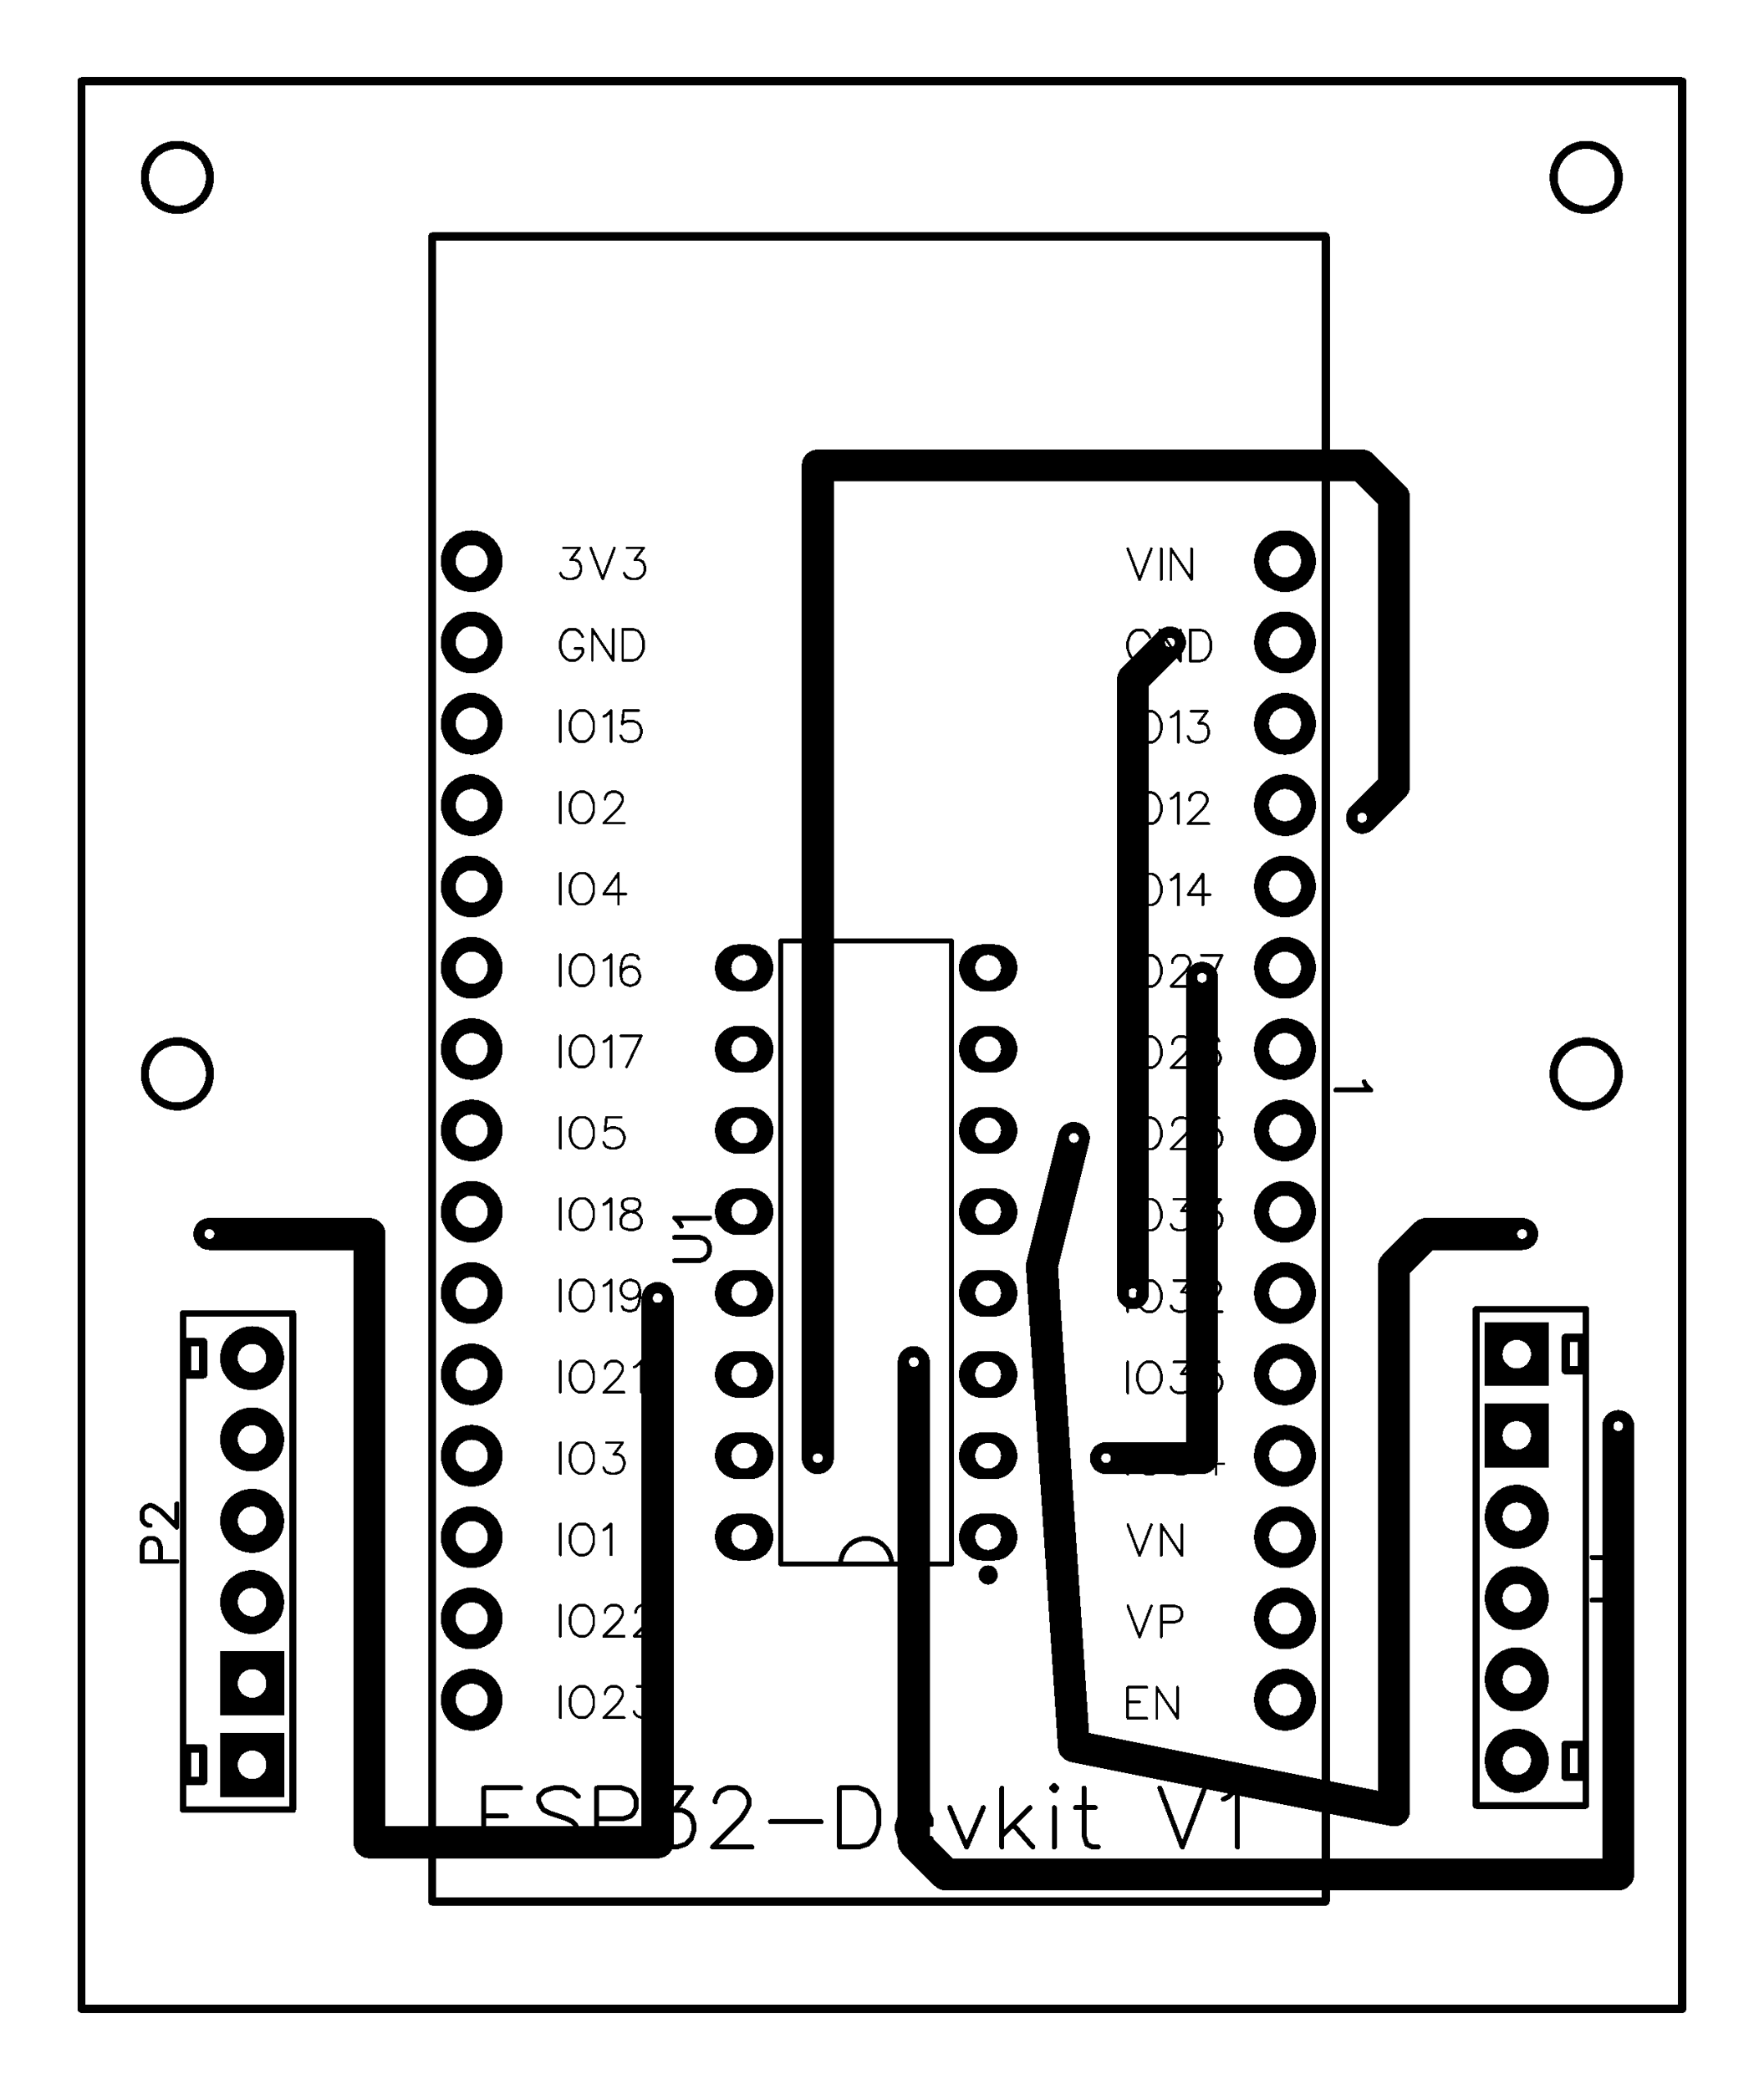 <svg xmlns="http://www.w3.org/2000/svg" xmlns:xlink="http://www.w3.org/1999/xlink" width="55.093mm" height="65.278mm" viewBox="4010 3227.5 216.9 257"><title></title><style type="text/css">
*[layerid="1"] {stroke:#000000;fill:#000000;}
*[layerid="2"] {stroke:#000000;fill:#000000;}
*[layerid="3"] {stroke:#000000;fill:#000000;}
*[layerid="4"] {stroke:#000000;fill:#000000;}
*[layerid="5"] {stroke:#000000;fill:#000000;}
*[layerid="6"] {stroke:#000000;fill:#000000;}
*[layerid="7"] {stroke:#000000;fill:#000000;}
*[layerid="8"] {stroke:#000000;fill:#000000;}
*[layerid="9"] {stroke:#000000;fill:#000000;}
*[layerid="10"] {stroke:#000000;fill:#000000;}
*[layerid="11"] {stroke:#000000;fill:#000000;}
*[layerid="12"] {stroke:#000000;fill:#000000;}
*[layerid="13"] {stroke:#000000;fill:#000000;}
*[layerid="14"] {stroke:#000000;fill:#000000;}
*[layerid="15"] {stroke:#000000;fill:#000000;}
*[layerid="19"] {stroke:#000000;fill:#000000;}
*[layerid="21"] {stroke:#000000;fill:#000000;}
*[layerid="22"] {stroke:#000000;fill:#000000;}
*[layerid="23"] {stroke:#000000;fill:#000000;}
*[layerid="24"] {stroke:#000000;fill:#000000;}
*[layerid="25"] {stroke:#000000;fill:#000000;}
*[layerid="26"] {stroke:#000000;fill:#000000;}
*[layerid="27"] {stroke:#000000;fill:#000000;}
*[layerid="28"] {stroke:#000000;fill:#000000;}
*[layerid="29"] {stroke:#000000;fill:#000000;}
*[layerid="30"] {stroke:#000000;fill:#000000;}
*[layerid="31"] {stroke:#000000;fill:#000000;}
*[layerid="32"] {stroke:#000000;fill:#000000;}
*[layerid="33"] {stroke:#000000;fill:#000000;}
*[layerid="34"] {stroke:#000000;fill:#000000;}
*[layerid="35"] {stroke:#000000;fill:#000000;}
*[layerid="36"] {stroke:#000000;fill:#000000;}
*[layerid="37"] {stroke:#000000;fill:#000000;}
*[layerid="38"] {stroke:#000000;fill:#000000;}
*[layerid="39"] {stroke:#000000;fill:#000000;}
*[layerid="40"] {stroke:#000000;fill:#000000;}
*[layerid="41"] {stroke:#000000;fill:#000000;}
*[layerid="42"] {stroke:#000000;fill:#000000;}
*[layerid="43"] {stroke:#000000;fill:#000000;}
*[layerid="44"] {stroke:#000000;fill:#000000;}
*[layerid="45"] {stroke:#000000;fill:#000000;}
*[layerid="46"] {stroke:#000000;fill:#000000;}
*[layerid="47"] {stroke:#000000;fill:#000000;}
*[layerid="48"] {stroke:#000000;fill:#000000;}
*[layerid="49"] {stroke:#000000;fill:#000000;}
*[layerid="50"] {stroke:#000000;fill:#000000;}
*[layerid="51"] {stroke:#000000;fill:#000000;}
*[layerid="52"] {stroke:#000000;fill:#000000;}
*[layerid="99"] {stroke:#000000;fill:#000000;}
*[layerid="100"] {stroke:#000000;fill:#000000;}
*[layerid="101"] {stroke:#000000;fill:#000000;}
*[layerid="Hole"] {stroke:#000000;fill:#000000;}
*[layerid="DRCError"] {stroke:#000000;fill:#000000;}
*[fill="none"] {fill: none;}
*[stroke="none"] {stroke: none;}
path, polyline, polygon, line {stroke-linecap:round;}
g[c_partid="part_pad"][layerid="1"] ellipse:not([c_etype="pad_outer"]) {fill:#000000;}
g[c_partid="part_pad"][layerid="1"] polygon:not([c_etype="pad_outer"]) {fill:#000000;}
g[c_partid="part_pad"][layerid="1"] polyline:not([c_etype="pad_outer"]) {stroke:#000000;}
g[c_partid="part_pad"][layerid="2"] ellipse:not([c_etype="pad_outer"]) {fill:#000000;}
g[c_partid="part_pad"][layerid="2"] polygon:not([c_etype="pad_outer"]) {fill:#000000;}
g[c_partid="part_pad"][layerid="2"] polyline:not([c_etype="pad_outer"]) {stroke:#000000;}
g[c_partid="part_pad"][layerid="11"] ellipse:not([c_etype="pad_outer"]) {fill:#000000;}
g[c_partid="part_pad"][layerid="11"] polygon:not([c_etype="pad_outer"]) {fill:#000000;}
g[c_partid="part_pad"][layerid="11"] polyline:not([c_etype="pad_outer"]) {stroke:#000000;}
g[c_partid="part_pad"][layerid="11"] circle {fill:#FFFFFF;}
g[c_partid="part_pad"][layerid="11"] > polyline:nth-of-type(2) {stroke:#FFFFFF;}
g[c_partid="part_pad"][layerid="11"][c_shape="ELLIPSE"]  polyline:nth-last-of-type(1) {stroke:#FFFFFF;}
g[c_partid="part_pad"][layerid="11"][c_shape="RECT"]  polyline:nth-last-of-type(1) {stroke:#FFFFFF;}
g[c_partid="part_pad"][layerid="11"][c_shape="POLYGON"]  polyline:nth-last-of-type(1) {stroke:#FFFFFF;}
g[c_partid="part_via"] > * + circle, #gCurParts g[c_partid="part_via"] > * + circle {fill:#FFFFFF;}
g[c_partid="part_pad"] > polygon[c_etype="pad_outer"], #gCurParts g[c_partid="part_pad"] > polygon[c_etype="pad_outer"] {stroke-linejoin: miter;stroke-miterlimit: 100;}
g[c_partid="part_hole"] > circle {fill: #FFFFFF;}path, polyline, polygon {stroke-linejoin:round;}
rect, circle, ellipse, polyline, line, polygon, path {shape-rendering:crispEdges;}
</style>
<rect x="4010" y="3227.5" width="216.9" height="257" fill="#FFFFFF" stroke="none"/><polyline points="4149.315 3386.5 4149.315 3311.043 4153.858 3306.5" stroke-width="3.937"  stroke-linecap="round" fill="none" layerid="1" net="U1_4" id="gge774" locked="0" /><polyline points="4035.748 3379.232 4055.433 3379.232 4055.433 3454.035 4090.866 3454.035 4090.866 3387.106" stroke-width="3.937"  stroke-linecap="round" fill="none" layerid="1" net="U1_4" id="gge711" locked="0" /><polyline points="4142.047 3367.421 4138.11 3383.169 4142.047 3442.224 4181.417 3450.098 4181.417 3383.169 4185.354 3379.232 4197.165 3379.232" stroke-width="3.937"  stroke-linecap="round" fill="none" layerid="1" net="U1_6" id="gge710" locked="0" /><polyline points="4177.48 3328.051 4181.417 3324.114 4181.417 3288.681 4177.48 3284.744 4110.551 3284.744 4110.551 3406.791" stroke-width="3.937"  stroke-linecap="round" fill="none" layerid="1" net="U1_15" id="gge709" locked="0" /><polyline points="4122.362 3394.98 4122.362 3454.035 4126.299 3457.972 4208.976 3457.972 4208.976 3402.854" stroke-width="3.937"  stroke-linecap="round" fill="none" layerid="1" net="U1_3" id="gge692" locked="0" /><polyline points="4157.795 3347.736 4157.795 3406.791 4145.984 3406.791" stroke-width="3.937"  stroke-linecap="round" fill="none" layerid="1" net="U1_2" id="gge669" locked="0" /><g c_partid="part_pad" c_etype="pinpart" c_origin="4068,3296.5" layerid="11" number="1" net="1_1" plated ="Y"  id="gge70" locked="0" c_rotation="270" c_width="7.6" c_height="7.6" title="1_1" c_shape="ELLIPSE" pasteexpansion="0" solderexpansion="0.4"><ellipse c_etype="pad_shell" cx="4068" cy="3296.5" rx="3.8" ry="3.8" layerid="11" stroke-width="0"/><polyline c_etype="pad_hole" points="4068 3296.499 4068 3296.501" layerid="11" stroke-width="3.936"></polyline></g><g c_partid="part_pad" c_etype="pinpart" c_origin="4068,3306.5" layerid="11" number="2" net="1_2" plated ="Y"  id="gge75" locked="0" c_rotation="270" c_width="7.6" c_height="7.6" title="1_2" c_shape="ELLIPSE" pasteexpansion="0" solderexpansion="0.4"><ellipse c_etype="pad_shell" cx="4068" cy="3306.5" rx="3.8" ry="3.8" layerid="11" stroke-width="0"/><polyline c_etype="pad_hole" points="4068 3306.499 4068 3306.501" layerid="11" stroke-width="3.936"></polyline></g><g c_partid="part_pad" c_etype="pinpart" c_origin="4068,3316.5" layerid="11" number="3" net="1_3" plated ="Y"  id="gge80" locked="0" c_rotation="270" c_width="7.6" c_height="7.6" title="1_3" c_shape="ELLIPSE" pasteexpansion="0" solderexpansion="0.4"><ellipse c_etype="pad_shell" cx="4068" cy="3316.5" rx="3.8" ry="3.8" layerid="11" stroke-width="0"/><polyline c_etype="pad_hole" points="4068 3316.499 4068 3316.501" layerid="11" stroke-width="3.936"></polyline></g><g c_partid="part_pad" c_etype="pinpart" c_origin="4068,3326.5" layerid="11" number="4" net="1_4" plated ="Y"  id="gge85" locked="0" c_rotation="270" c_width="7.6" c_height="7.6" title="1_4" c_shape="ELLIPSE" pasteexpansion="0" solderexpansion="0.4"><ellipse c_etype="pad_shell" cx="4068" cy="3326.5" rx="3.8" ry="3.8" layerid="11" stroke-width="0"/><polyline c_etype="pad_hole" points="4068 3326.499 4068 3326.501" layerid="11" stroke-width="3.936"></polyline></g><g c_partid="part_pad" c_etype="pinpart" c_origin="4068,3336.5" layerid="11" number="5" net="1_5" plated ="Y"  id="gge90" locked="0" c_rotation="270" c_width="7.6" c_height="7.6" title="1_5" c_shape="ELLIPSE" pasteexpansion="0" solderexpansion="0.4"><ellipse c_etype="pad_shell" cx="4068" cy="3336.5" rx="3.8" ry="3.8" layerid="11" stroke-width="0"/><polyline c_etype="pad_hole" points="4068 3336.499 4068 3336.501" layerid="11" stroke-width="3.936"></polyline></g><g c_partid="part_pad" c_etype="pinpart" c_origin="4068,3346.5" layerid="11" number="6" net="1_6" plated ="Y"  id="gge95" locked="0" c_rotation="270" c_width="7.6" c_height="7.6" title="1_6" c_shape="ELLIPSE" pasteexpansion="0" solderexpansion="0.4"><ellipse c_etype="pad_shell" cx="4068" cy="3346.5" rx="3.8" ry="3.8" layerid="11" stroke-width="0"/><polyline c_etype="pad_hole" points="4068 3346.499 4068 3346.501" layerid="11" stroke-width="3.936"></polyline></g><g c_partid="part_pad" c_etype="pinpart" c_origin="4068,3356.5" layerid="11" number="7" net="1_7" plated ="Y"  id="gge100" locked="0" c_rotation="270" c_width="7.6" c_height="7.6" title="1_7" c_shape="ELLIPSE" pasteexpansion="0" solderexpansion="0.4"><ellipse c_etype="pad_shell" cx="4068" cy="3356.5" rx="3.8" ry="3.8" layerid="11" stroke-width="0"/><polyline c_etype="pad_hole" points="4068 3356.499 4068 3356.501" layerid="11" stroke-width="3.936"></polyline></g><g c_partid="part_pad" c_etype="pinpart" c_origin="4068,3366.5" layerid="11" number="8" net="1_8" plated ="Y"  id="gge105" locked="0" c_rotation="270" c_width="7.6" c_height="7.6" title="1_8" c_shape="ELLIPSE" pasteexpansion="0" solderexpansion="0.4"><ellipse c_etype="pad_shell" cx="4068" cy="3366.5" rx="3.8" ry="3.8" layerid="11" stroke-width="0"/><polyline c_etype="pad_hole" points="4068 3366.499 4068 3366.501" layerid="11" stroke-width="3.936"></polyline></g><g c_partid="part_pad" c_etype="pinpart" c_origin="4068,3376.5" layerid="11" number="9" net="1_9" plated ="Y"  id="gge110" locked="0" c_rotation="270" c_width="7.6" c_height="7.6" title="1_9" c_shape="ELLIPSE" pasteexpansion="0" solderexpansion="0.4"><ellipse c_etype="pad_shell" cx="4068" cy="3376.5" rx="3.8" ry="3.8" layerid="11" stroke-width="0"/><polyline c_etype="pad_hole" points="4068 3376.499 4068 3376.501" layerid="11" stroke-width="3.936"></polyline></g><g c_partid="part_pad" c_etype="pinpart" c_origin="4068,3386.5" layerid="11" number="10" net="1_10" plated ="Y"  id="gge115" locked="0" c_rotation="270" c_width="7.6" c_height="7.6" title="1_10" c_shape="ELLIPSE" pasteexpansion="0" solderexpansion="0.4"><ellipse c_etype="pad_shell" cx="4068" cy="3386.5" rx="3.8" ry="3.8" layerid="11" stroke-width="0"/><polyline c_etype="pad_hole" points="4068 3386.499 4068 3386.501" layerid="11" stroke-width="3.936"></polyline></g><g c_partid="part_pad" c_etype="pinpart" c_origin="4068,3396.5" layerid="11" number="11" net="1_11" plated ="Y"  id="gge120" locked="0" c_rotation="270" c_width="7.6" c_height="7.6" title="1_11" c_shape="ELLIPSE" pasteexpansion="0" solderexpansion="0.4"><ellipse c_etype="pad_shell" cx="4068" cy="3396.5" rx="3.8" ry="3.8" layerid="11" stroke-width="0"/><polyline c_etype="pad_hole" points="4068 3396.499 4068 3396.501" layerid="11" stroke-width="3.936"></polyline></g><g c_partid="part_pad" c_etype="pinpart" c_origin="4068,3406.5" layerid="11" number="12" net="1_12" plated ="Y"  id="gge125" locked="0" c_rotation="270" c_width="7.6" c_height="7.6" title="1_12" c_shape="ELLIPSE" pasteexpansion="0" solderexpansion="0.4"><ellipse c_etype="pad_shell" cx="4068" cy="3406.5" rx="3.8" ry="3.8" layerid="11" stroke-width="0"/><polyline c_etype="pad_hole" points="4068 3406.499 4068 3406.501" layerid="11" stroke-width="3.936"></polyline></g><g c_partid="part_pad" c_etype="pinpart" c_origin="4068,3416.5" layerid="11" number="13" net="1_13" plated ="Y"  id="gge130" locked="0" c_rotation="270" c_width="7.6" c_height="7.6" title="1_13" c_shape="ELLIPSE" pasteexpansion="0" solderexpansion="0.4"><ellipse c_etype="pad_shell" cx="4068" cy="3416.5" rx="3.8" ry="3.8" layerid="11" stroke-width="0"/><polyline c_etype="pad_hole" points="4068 3416.499 4068 3416.501" layerid="11" stroke-width="3.936"></polyline></g><g c_partid="part_pad" c_etype="pinpart" c_origin="4068,3426.5" layerid="11" number="14" net="1_14" plated ="Y"  id="gge135" locked="0" c_rotation="270" c_width="7.6" c_height="7.6" title="1_14" c_shape="ELLIPSE" pasteexpansion="0" solderexpansion="0.4"><ellipse c_etype="pad_shell" cx="4068" cy="3426.5" rx="3.8" ry="3.8" layerid="11" stroke-width="0"/><polyline c_etype="pad_hole" points="4068 3426.499 4068 3426.501" layerid="11" stroke-width="3.936"></polyline></g><g c_partid="part_pad" c_etype="pinpart" c_origin="4068,3436.5" layerid="11" number="15" net="1_15" plated ="Y"  id="gge140" locked="0" c_rotation="270" c_width="7.6" c_height="7.6" title="1_15" c_shape="ELLIPSE" pasteexpansion="0" solderexpansion="0.4"><ellipse c_etype="pad_shell" cx="4068" cy="3436.5" rx="3.8" ry="3.8" layerid="11" stroke-width="0"/><polyline c_etype="pad_hole" points="4068 3436.499 4068 3436.501" layerid="11" stroke-width="3.936"></polyline></g><g c_partid="part_pad" c_etype="pinpart" c_origin="4168,3296.5" layerid="11" number="30" net="U1_1" plated ="Y"  id="gge145" locked="0" c_rotation="270" c_width="7.6" c_height="7.6" title="U1_1" c_shape="ELLIPSE" pasteexpansion="0" solderexpansion="0.4"><ellipse c_etype="pad_shell" cx="4168" cy="3296.5" rx="3.8" ry="3.8" layerid="11" stroke-width="0"/><polyline c_etype="pad_hole" points="4168 3296.499 4168 3296.501" layerid="11" stroke-width="3.936"></polyline></g><g c_partid="part_pad" c_etype="pinpart" c_origin="4168,3306.5" layerid="11" number="29" net="U1_4" plated ="Y"  id="gge150" locked="0" c_rotation="270" c_width="7.6" c_height="7.6" title="U1_4" c_shape="ELLIPSE" pasteexpansion="0" solderexpansion="0.4"><ellipse c_etype="pad_shell" cx="4168" cy="3306.5" rx="3.8" ry="3.8" layerid="11" stroke-width="0"/><polyline c_etype="pad_hole" points="4168 3306.499 4168 3306.501" layerid="11" stroke-width="3.936"></polyline></g><g c_partid="part_pad" c_etype="pinpart" c_origin="4168,3316.5" layerid="11" number="28" net="U1_10" plated ="Y"  id="gge155" locked="0" c_rotation="270" c_width="7.6" c_height="7.6" title="U1_10" c_shape="ELLIPSE" pasteexpansion="0" solderexpansion="0.4"><ellipse c_etype="pad_shell" cx="4168" cy="3316.5" rx="3.8" ry="3.8" layerid="11" stroke-width="0"/><polyline c_etype="pad_hole" points="4168 3316.499 4168 3316.501" layerid="11" stroke-width="3.936"></polyline></g><g c_partid="part_pad" c_etype="pinpart" c_origin="4168,3326.5" layerid="11" number="27" net="U1_15" plated ="Y"  id="gge160" locked="0" c_rotation="270" c_width="7.6" c_height="7.6" title="U1_15" c_shape="ELLIPSE" pasteexpansion="0" solderexpansion="0.4"><ellipse c_etype="pad_shell" cx="4168" cy="3326.5" rx="3.8" ry="3.8" layerid="11" stroke-width="0"/><polyline c_etype="pad_hole" points="4168 3326.499 4168 3326.501" layerid="11" stroke-width="3.936"></polyline></g><g c_partid="part_pad" c_etype="pinpart" c_origin="4168,3336.5" layerid="11" number="26" net="1_26" plated ="Y"  id="gge165" locked="0" c_rotation="270" c_width="7.6" c_height="7.6" title="1_26" c_shape="ELLIPSE" pasteexpansion="0" solderexpansion="0.4"><ellipse c_etype="pad_shell" cx="4168" cy="3336.5" rx="3.8" ry="3.8" layerid="11" stroke-width="0"/><polyline c_etype="pad_hole" points="4168 3336.499 4168 3336.501" layerid="11" stroke-width="3.936"></polyline></g><g c_partid="part_pad" c_etype="pinpart" c_origin="4168,3346.5" layerid="11" number="25" net="U1_2" plated ="Y"  id="gge170" locked="0" c_rotation="270" c_width="7.6" c_height="7.6" title="U1_2" c_shape="ELLIPSE" pasteexpansion="0" solderexpansion="0.4"><ellipse c_etype="pad_shell" cx="4168" cy="3346.5" rx="3.8" ry="3.8" layerid="11" stroke-width="0"/><polyline c_etype="pad_hole" points="4168 3346.499 4168 3346.501" layerid="11" stroke-width="3.936"></polyline></g><g c_partid="part_pad" c_etype="pinpart" c_origin="4168,3356.5" layerid="11" number="24" net="U1_7" plated ="Y"  id="gge175" locked="0" c_rotation="270" c_width="7.6" c_height="7.6" title="U1_7" c_shape="ELLIPSE" pasteexpansion="0" solderexpansion="0.4"><ellipse c_etype="pad_shell" cx="4168" cy="3356.5" rx="3.8" ry="3.8" layerid="11" stroke-width="0"/><polyline c_etype="pad_hole" points="4168 3356.499 4168 3356.501" layerid="11" stroke-width="3.936"></polyline></g><g c_partid="part_pad" c_etype="pinpart" c_origin="4168,3366.5" layerid="11" number="23" net="1_23" plated ="Y"  id="gge180" locked="0" c_rotation="270" c_width="7.6" c_height="7.6" title="1_23" c_shape="ELLIPSE" pasteexpansion="0" solderexpansion="0.4"><ellipse c_etype="pad_shell" cx="4168" cy="3366.5" rx="3.8" ry="3.8" layerid="11" stroke-width="0"/><polyline c_etype="pad_hole" points="4168 3366.499 4168 3366.501" layerid="11" stroke-width="3.936"></polyline></g><g c_partid="part_pad" c_etype="pinpart" c_origin="4168,3376.5" layerid="11" number="22" net="1_22" plated ="Y"  id="gge185" locked="0" c_rotation="270" c_width="7.6" c_height="7.6" title="1_22" c_shape="ELLIPSE" pasteexpansion="0" solderexpansion="0.4"><ellipse c_etype="pad_shell" cx="4168" cy="3376.5" rx="3.8" ry="3.8" layerid="11" stroke-width="0"/><polyline c_etype="pad_hole" points="4168 3376.499 4168 3376.501" layerid="11" stroke-width="3.936"></polyline></g><g c_partid="part_pad" c_etype="pinpart" c_origin="4168,3386.5" layerid="11" number="21" net="1_21" plated ="Y"  id="gge190" locked="0" c_rotation="270" c_width="7.6" c_height="7.6" title="1_21" c_shape="ELLIPSE" pasteexpansion="0" solderexpansion="0.4"><ellipse c_etype="pad_shell" cx="4168" cy="3386.5" rx="3.8" ry="3.8" layerid="11" stroke-width="0"/><polyline c_etype="pad_hole" points="4168 3386.499 4168 3386.501" layerid="11" stroke-width="3.936"></polyline></g><g c_partid="part_pad" c_etype="pinpart" c_origin="4168,3396.5" layerid="11" number="20" net="1_20" plated ="Y"  id="gge195" locked="0" c_rotation="270" c_width="7.6" c_height="7.6" title="1_20" c_shape="ELLIPSE" pasteexpansion="0" solderexpansion="0.4"><ellipse c_etype="pad_shell" cx="4168" cy="3396.5" rx="3.8" ry="3.8" layerid="11" stroke-width="0"/><polyline c_etype="pad_hole" points="4168 3396.499 4168 3396.501" layerid="11" stroke-width="3.936"></polyline></g><g c_partid="part_pad" c_etype="pinpart" c_origin="4168,3406.5" layerid="11" number="19" net="1_19" plated ="Y"  id="gge200" locked="0" c_rotation="270" c_width="7.6" c_height="7.6" title="1_19" c_shape="ELLIPSE" pasteexpansion="0" solderexpansion="0.4"><ellipse c_etype="pad_shell" cx="4168" cy="3406.5" rx="3.8" ry="3.8" layerid="11" stroke-width="0"/><polyline c_etype="pad_hole" points="4168 3406.499 4168 3406.501" layerid="11" stroke-width="3.936"></polyline></g><g c_partid="part_pad" c_etype="pinpart" c_origin="4168,3416.5" layerid="11" number="18" net="1_18" plated ="Y"  id="gge205" locked="0" c_rotation="270" c_width="7.6" c_height="7.6" title="1_18" c_shape="ELLIPSE" pasteexpansion="0" solderexpansion="0.4"><ellipse c_etype="pad_shell" cx="4168" cy="3416.5" rx="3.8" ry="3.8" layerid="11" stroke-width="0"/><polyline c_etype="pad_hole" points="4168 3416.499 4168 3416.501" layerid="11" stroke-width="3.936"></polyline></g><g c_partid="part_pad" c_etype="pinpart" c_origin="4168,3426.5" layerid="11" number="17" net="1_17" plated ="Y"  id="gge210" locked="0" c_rotation="270" c_width="7.6" c_height="7.6" title="1_17" c_shape="ELLIPSE" pasteexpansion="0" solderexpansion="0.4"><ellipse c_etype="pad_shell" cx="4168" cy="3426.5" rx="3.8" ry="3.8" layerid="11" stroke-width="0"/><polyline c_etype="pad_hole" points="4168 3426.499 4168 3426.501" layerid="11" stroke-width="3.936"></polyline></g><g c_partid="part_pad" c_etype="pinpart" c_origin="4168,3436.5" layerid="11" number="16" net="1_16" plated ="Y"  id="gge215" locked="0" c_rotation="270" c_width="7.6" c_height="7.6" title="1_16" c_shape="ELLIPSE" pasteexpansion="0" solderexpansion="0.4"><ellipse c_etype="pad_shell" cx="4168" cy="3436.5" rx="3.8" ry="3.8" layerid="11" stroke-width="0"/><polyline c_etype="pad_hole" points="4168 3436.499 4168 3436.501" layerid="11" stroke-width="3.936"></polyline></g><g c_partid="part_pad" c_etype="pinpart" c_origin="4196.5,3424" layerid="11" number="4" net="1_23" plated ="Y"  id="gge234" locked="0" c_rotation="270" c_width="7.874" c_height="7.874" title="1_23" c_shape="ELLIPSE" pasteexpansion="0" solderexpansion="0.4"><ellipse c_etype="pad_shell" cx="4196.5" cy="3424" rx="3.937" ry="3.937" layerid="11" stroke-width="0"/><circle c_etype="pad_hole" cx="4196.5" cy="3424" r="1.75" layerid="11" stroke-width="0"/></g><g c_partid="part_pad" c_etype="pinpart" c_origin="4196.5,3404" layerid="11" number="2" net="U1_3" plated ="Y"  id="gge239" locked="0" c_rotation="270" c_width="7.874" c_height="7.874" title="U1_3" c_shape="RECT" pasteexpansion="0" solderexpansion="0.394"><polygon  c_etype="pad_shell" points="4200.437 3400.063 4200.437 3407.937 4192.563 3407.937 4192.563 3400.063" layerid="11" stroke-width="0" /><circle c_etype="pad_hole" cx="4196.5" cy="3404" r="1.75" layerid="11" stroke-width="0"/></g><g c_partid="part_pad" c_etype="pinpart" c_origin="4196.5,3394" layerid="11" number="1" net="U1_6" plated ="Y"  id="gge244" locked="0" c_rotation="270" c_width="7.874" c_height="7.874" title="U1_6" c_shape="RECT" pasteexpansion="0" solderexpansion="0.4"><polygon  c_etype="pad_shell" points="4200.437 3390.063 4200.437 3397.937 4192.563 3397.937 4192.563 3390.063" layerid="11" stroke-width="0" /><circle c_etype="pad_hole" cx="4196.5" cy="3394" r="1.75" layerid="11" stroke-width="0"/></g><g c_partid="part_pad" c_etype="pinpart" c_origin="4196.5,3434" layerid="11" number="5" net="1_22" plated ="Y"  id="gge249" locked="0" c_rotation="270" c_width="7.874" c_height="7.874" title="1_22" c_shape="ELLIPSE" pasteexpansion="0" solderexpansion="0.4"><ellipse c_etype="pad_shell" cx="4196.5" cy="3434" rx="3.937" ry="3.937" layerid="11" stroke-width="0"/><circle c_etype="pad_hole" cx="4196.5" cy="3434" r="1.75" layerid="11" stroke-width="0"/></g><g c_partid="part_pad" c_etype="pinpart" c_origin="4196.5,3414" layerid="11" number="3" net="U1_1" plated ="Y"  id="gge254" locked="0" c_rotation="270" c_width="7.874" c_height="7.874" title="U1_1" c_shape="ELLIPSE" pasteexpansion="0" solderexpansion="0.394"><ellipse c_etype="pad_shell" cx="4196.5" cy="3414" rx="3.937" ry="3.937" layerid="11" stroke-width="0"/><circle c_etype="pad_hole" cx="4196.5" cy="3414" r="1.75" layerid="11" stroke-width="0"/></g><g c_partid="part_pad" c_etype="pinpart" c_origin="4196.5,3444" layerid="11" number="6" net="U1_4" plated ="Y"  id="gge259" locked="0" c_rotation="270" c_width="7.874" c_height="7.874" title="U1_4" c_shape="ELLIPSE" pasteexpansion="0" solderexpansion="0.4"><ellipse c_etype="pad_shell" cx="4196.5" cy="3444" rx="3.937" ry="3.937" layerid="11" stroke-width="0"/><circle c_etype="pad_hole" cx="4196.5" cy="3444" r="1.75" layerid="11" stroke-width="0"/></g><g c_partid="part_pad" c_etype="pinpart" c_origin="4041,3414.5" layerid="11" number="4" net="1_10" plated ="Y"  id="gge276" locked="0" c_rotation="90" c_width="7.874" c_height="7.874" title="1_10" c_shape="ELLIPSE" pasteexpansion="0" solderexpansion="0.4"><ellipse c_etype="pad_shell" cx="4041" cy="3414.5" rx="3.937" ry="3.937" layerid="11" stroke-width="0"/><circle c_etype="pad_hole" cx="4041" cy="3414.5" r="1.75" layerid="11" stroke-width="0"/></g><g c_partid="part_pad" c_etype="pinpart" c_origin="4041,3434.5" layerid="11" number="2" net="U1_11" plated ="Y"  id="gge281" locked="0" c_rotation="90" c_width="7.874" c_height="7.874" title="U1_11" c_shape="RECT" pasteexpansion="0" solderexpansion="0.394"><polygon  c_etype="pad_shell" points="4037.063 3438.437 4037.063 3430.563 4044.937 3430.563 4044.937 3438.437" layerid="11" stroke-width="0" /><circle c_etype="pad_hole" cx="4041" cy="3434.5" r="1.75" layerid="11" stroke-width="0"/></g><g c_partid="part_pad" c_etype="pinpart" c_origin="4041,3444.5" layerid="11" number="1" net="U1_14" plated ="Y"  id="gge286" locked="0" c_rotation="90" c_width="7.874" c_height="7.874" title="U1_14" c_shape="RECT" pasteexpansion="0" solderexpansion="0.4"><polygon  c_etype="pad_shell" points="4037.063 3448.437 4037.063 3440.563 4044.937 3440.563 4044.937 3448.437" layerid="11" stroke-width="0" /><circle c_etype="pad_hole" cx="4041" cy="3444.5" r="1.75" layerid="11" stroke-width="0"/></g><g c_partid="part_pad" c_etype="pinpart" c_origin="4041,3404.5" layerid="11" number="5" net="1_9" plated ="Y"  id="gge291" locked="0" c_rotation="90" c_width="7.874" c_height="7.874" title="1_9" c_shape="ELLIPSE" pasteexpansion="0" solderexpansion="0.4"><ellipse c_etype="pad_shell" cx="4041" cy="3404.5" rx="3.937" ry="3.937" layerid="11" stroke-width="0"/><circle c_etype="pad_hole" cx="4041" cy="3404.5" r="1.75" layerid="11" stroke-width="0"/></g><g c_partid="part_pad" c_etype="pinpart" c_origin="4041,3424.5" layerid="11" number="3" net="U1_1" plated ="Y"  id="gge296" locked="0" c_rotation="90" c_width="7.874" c_height="7.874" title="U1_1" c_shape="ELLIPSE" pasteexpansion="0" solderexpansion="0.394"><ellipse c_etype="pad_shell" cx="4041" cy="3424.5" rx="3.937" ry="3.937" layerid="11" stroke-width="0"/><circle c_etype="pad_hole" cx="4041" cy="3424.5" r="1.75" layerid="11" stroke-width="0"/></g><g c_partid="part_pad" c_etype="pinpart" c_origin="4041,3394.5" layerid="11" number="6" net="U1_4" plated ="Y"  id="gge301" locked="0" c_rotation="90" c_width="7.874" c_height="7.874" title="U1_4" c_shape="ELLIPSE" pasteexpansion="0" solderexpansion="0.4"><ellipse c_etype="pad_shell" cx="4041" cy="3394.5" rx="3.937" ry="3.937" layerid="11" stroke-width="0"/><circle c_etype="pad_hole" cx="4041" cy="3394.5" r="1.75" layerid="11" stroke-width="0"/></g><g c_partid="part_pad" c_etype="pinpart" c_origin="4131.5,3416.5" layerid="11" number="1" net="U1_1" plated ="Y"  id="gge352" locked="0" c_rotation="90" c_width="5.748" c_height="7.185" title="U1_1" c_shape="OVAL" pasteexpansion="0" solderexpansion="0.2"><polyline  c_etype="pad_shell" points="4130.782 3416.5 4132.218 3416.5" layerid="11" stroke-width="5.748" /><circle c_etype="pad_hole" cx="4131.5" cy="3416.5" r="1.575" layerid="11" stroke-width="0"/></g><g c_partid="part_pad" c_etype="pinpart" c_origin="4131.5,3406.5" layerid="11" number="2" net="U1_2" plated ="Y"  id="gge357" locked="0" c_rotation="90" c_width="5.748" c_height="7.185" title="U1_2" c_shape="OVAL" pasteexpansion="0" solderexpansion="0.2"><polyline  c_etype="pad_shell" points="4130.782 3406.5 4132.218 3406.5" layerid="11" stroke-width="5.748" /><circle c_etype="pad_hole" cx="4131.5" cy="3406.5" r="1.575" layerid="11" stroke-width="0"/></g><g c_partid="part_pad" c_etype="pinpart" c_origin="4131.5,3396.5" layerid="11" number="3" net="U1_3" plated ="Y"  id="gge362" locked="0" c_rotation="90" c_width="5.748" c_height="7.185" title="U1_3" c_shape="OVAL" pasteexpansion="0" solderexpansion="0.2"><polyline  c_etype="pad_shell" points="4130.782 3396.5 4132.218 3396.5" layerid="11" stroke-width="5.748" /><circle c_etype="pad_hole" cx="4131.5" cy="3396.5" r="1.575" layerid="11" stroke-width="0"/></g><g c_partid="part_pad" c_etype="pinpart" c_origin="4131.5,3386.5" layerid="11" number="4" net="U1_4" plated ="Y"  id="gge367" locked="0" c_rotation="90" c_width="5.748" c_height="7.185" title="U1_4" c_shape="OVAL" pasteexpansion="0" solderexpansion="0.2"><polyline  c_etype="pad_shell" points="4130.782 3386.5 4132.218 3386.5" layerid="11" stroke-width="5.748" /><circle c_etype="pad_hole" cx="4131.5" cy="3386.5" r="1.575" layerid="11" stroke-width="0"/></g><g c_partid="part_pad" c_etype="pinpart" c_origin="4131.5,3376.5" layerid="11" number="5" net="U1_4" plated ="Y"  id="gge372" locked="0" c_rotation="90" c_width="5.748" c_height="7.185" title="U1_4" c_shape="OVAL" pasteexpansion="0" solderexpansion="0.2"><polyline  c_etype="pad_shell" points="4130.782 3376.5 4132.218 3376.5" layerid="11" stroke-width="5.748" /><circle c_etype="pad_hole" cx="4131.5" cy="3376.5" r="1.575" layerid="11" stroke-width="0"/></g><g c_partid="part_pad" c_etype="pinpart" c_origin="4131.5,3366.5" layerid="11" number="6" net="U1_6" plated ="Y"  id="gge377" locked="0" c_rotation="90" c_width="5.748" c_height="7.185" title="U1_6" c_shape="OVAL" pasteexpansion="0" solderexpansion="0.2"><polyline  c_etype="pad_shell" points="4130.782 3366.5 4132.218 3366.5" layerid="11" stroke-width="5.748" /><circle c_etype="pad_hole" cx="4131.5" cy="3366.5" r="1.575" layerid="11" stroke-width="0"/></g><g c_partid="part_pad" c_etype="pinpart" c_origin="4131.5,3356.5" layerid="11" number="7" net="U1_7" plated ="Y"  id="gge382" locked="0" c_rotation="90" c_width="5.748" c_height="7.185" title="U1_7" c_shape="OVAL" pasteexpansion="0" solderexpansion="0.2"><polyline  c_etype="pad_shell" points="4130.782 3356.5 4132.218 3356.5" layerid="11" stroke-width="5.748" /><circle c_etype="pad_hole" cx="4131.5" cy="3356.5" r="1.575" layerid="11" stroke-width="0"/></g><g c_partid="part_pad" c_etype="pinpart" c_origin="4131.5,3346.5" layerid="11" number="8" net="U1_1" plated ="Y"  id="gge387" locked="0" c_rotation="90" c_width="5.748" c_height="7.185" title="U1_1" c_shape="OVAL" pasteexpansion="0" solderexpansion="0.2"><polyline  c_etype="pad_shell" points="4130.782 3346.5 4132.218 3346.5" layerid="11" stroke-width="5.748" /><circle c_etype="pad_hole" cx="4131.5" cy="3346.5" r="1.575" layerid="11" stroke-width="0"/></g><g c_partid="part_pad" c_etype="pinpart" c_origin="4101.5,3416.5" layerid="11" number="16" net="U1_1" plated ="Y"  id="gge392" locked="0" c_rotation="90" c_width="5.748" c_height="7.185" title="U1_1" c_shape="OVAL" pasteexpansion="0" solderexpansion="0.2"><polyline  c_etype="pad_shell" points="4100.782 3416.5 4102.218 3416.5" layerid="11" stroke-width="5.748" /><circle c_etype="pad_hole" cx="4101.5" cy="3416.5" r="1.575" layerid="11" stroke-width="0"/></g><g c_partid="part_pad" c_etype="pinpart" c_origin="4101.5,3406.5" layerid="11" number="15" net="U1_15" plated ="Y"  id="gge397" locked="0" c_rotation="90" c_width="5.748" c_height="7.185" title="U1_15" c_shape="OVAL" pasteexpansion="0" solderexpansion="0.2"><polyline  c_etype="pad_shell" points="4100.782 3406.5 4102.218 3406.5" layerid="11" stroke-width="5.748" /><circle c_etype="pad_hole" cx="4101.5" cy="3406.5" r="1.575" layerid="11" stroke-width="0"/></g><g c_partid="part_pad" c_etype="pinpart" c_origin="4101.5,3396.5" layerid="11" number="14" net="U1_14" plated ="Y"  id="gge402" locked="0" c_rotation="90" c_width="5.748" c_height="7.185" title="U1_14" c_shape="OVAL" pasteexpansion="0" solderexpansion="0.2"><polyline  c_etype="pad_shell" points="4100.782 3396.5 4102.218 3396.5" layerid="11" stroke-width="5.748" /><circle c_etype="pad_hole" cx="4101.5" cy="3396.5" r="1.575" layerid="11" stroke-width="0"/></g><g c_partid="part_pad" c_etype="pinpart" c_origin="4101.5,3386.5" layerid="11" number="13" net="U1_4" plated ="Y"  id="gge407" locked="0" c_rotation="90" c_width="5.748" c_height="7.185" title="U1_4" c_shape="OVAL" pasteexpansion="0" solderexpansion="0.2"><polyline  c_etype="pad_shell" points="4100.782 3386.5 4102.218 3386.5" layerid="11" stroke-width="5.748" /><circle c_etype="pad_hole" cx="4101.5" cy="3386.5" r="1.575" layerid="11" stroke-width="0"/></g><g c_partid="part_pad" c_etype="pinpart" c_origin="4101.5,3376.5" layerid="11" number="12" net="U1_4" plated ="Y"  id="gge412" locked="0" c_rotation="90" c_width="5.748" c_height="7.185" title="U1_4" c_shape="OVAL" pasteexpansion="0" solderexpansion="0.2"><polyline  c_etype="pad_shell" points="4100.782 3376.5 4102.218 3376.5" layerid="11" stroke-width="5.748" /><circle c_etype="pad_hole" cx="4101.5" cy="3376.5" r="1.575" layerid="11" stroke-width="0"/></g><g c_partid="part_pad" c_etype="pinpart" c_origin="4101.5,3366.5" layerid="11" number="11" net="U1_11" plated ="Y"  id="gge417" locked="0" c_rotation="90" c_width="5.748" c_height="7.185" title="U1_11" c_shape="OVAL" pasteexpansion="0" solderexpansion="0.2"><polyline  c_etype="pad_shell" points="4100.782 3366.5 4102.218 3366.5" layerid="11" stroke-width="5.748" /><circle c_etype="pad_hole" cx="4101.5" cy="3366.5" r="1.575" layerid="11" stroke-width="0"/></g><g c_partid="part_pad" c_etype="pinpart" c_origin="4101.5,3356.5" layerid="11" number="10" net="U1_10" plated ="Y"  id="gge422" locked="0" c_rotation="90" c_width="5.748" c_height="7.185" title="U1_10" c_shape="OVAL" pasteexpansion="0" solderexpansion="0.2"><polyline  c_etype="pad_shell" points="4100.782 3356.5 4102.218 3356.5" layerid="11" stroke-width="5.748" /><circle c_etype="pad_hole" cx="4101.5" cy="3356.5" r="1.575" layerid="11" stroke-width="0"/></g><g c_partid="part_pad" c_etype="pinpart" c_origin="4101.5,3346.5" layerid="11" number="9" net="U1_1" plated ="Y"  id="gge427" locked="0" c_rotation="90" c_width="5.748" c_height="7.185" title="U1_1" c_shape="OVAL" pasteexpansion="0" solderexpansion="0.2"><polyline  c_etype="pad_shell" points="4100.782 3346.5 4102.218 3346.5" layerid="11" stroke-width="5.748" /><circle c_etype="pad_hole" cx="4101.5" cy="3346.5" r="1.575" layerid="11" stroke-width="0"/></g><g c_partid="part_via" c_etype="pinpart" c_shapetype="group" net="U1_4" c_origin="4149.315,3386.5" layerid="11" id="gge512" locked="0" solderexpansion=""><circle cx="4149.315" cy="3386.5" r="1.2" stroke-width="0" c_etype="pad_shell"/><circle cx="4149.315" cy="3386.5" r="0.6"  stroke-width="0" c_etype="pad_hole"/></g><g c_partid="part_via" c_etype="pinpart" c_shapetype="group" net="U1_2" c_origin="4145.984,3406.791" layerid="11" id="gge552" locked="0" solderexpansion=""><circle cx="4145.984" cy="3406.791" r="1.2" stroke-width="0" c_etype="pad_shell"/><circle cx="4145.984" cy="3406.791" r="0.6"  stroke-width="0" c_etype="pad_hole"/></g><g c_partid="part_via" c_etype="pinpart" c_shapetype="group" net="U1_6" c_origin="4142.047,3367.421" layerid="11" id="gge561" locked="0" solderexpansion=""><circle cx="4142.047" cy="3367.421" r="1.2" stroke-width="0" c_etype="pad_shell"/><circle cx="4142.047" cy="3367.421" r="0.6"  stroke-width="0" c_etype="pad_hole"/></g><g c_partid="part_via" c_etype="pinpart" c_shapetype="group" net="U1_4" c_origin="4035.748,3379.232" layerid="11" id="gge579" locked="0" solderexpansion=""><circle cx="4035.748" cy="3379.232" r="1.2" stroke-width="0" c_etype="pad_shell"/><circle cx="4035.748" cy="3379.232" r="0.6"  stroke-width="0" c_etype="pad_hole"/></g><g c_partid="part_via" c_etype="pinpart" c_shapetype="group" net="U1_4" c_origin="4090.866,3387.106" layerid="11" id="gge583" locked="0" solderexpansion=""><circle cx="4090.866" cy="3387.106" r="1.2" stroke-width="0" c_etype="pad_shell"/><circle cx="4090.866" cy="3387.106" r="0.6"  stroke-width="0" c_etype="pad_hole"/></g><g c_partid="part_via" c_etype="pinpart" c_shapetype="group" net="U1_6" c_origin="4197.165,3379.232" layerid="11" id="gge618" locked="0" solderexpansion=""><circle cx="4197.165" cy="3379.232" r="1.2" stroke-width="0" c_etype="pad_shell"/><circle cx="4197.165" cy="3379.232" r="0.6"  stroke-width="0" c_etype="pad_hole"/></g><g c_partid="part_via" c_etype="pinpart" c_shapetype="group" net="U1_3" c_origin="4208.976,3402.854" layerid="11" id="gge622" locked="0" solderexpansion=""><circle cx="4208.976" cy="3402.854" r="1.2" stroke-width="0" c_etype="pad_shell"/><circle cx="4208.976" cy="3402.854" r="0.6"  stroke-width="0" c_etype="pad_hole"/></g><g c_partid="part_via" c_etype="pinpart" c_shapetype="group" net="U1_2" c_origin="4157.795,3347.736" layerid="11" id="gge653" locked="0" solderexpansion=""><circle cx="4157.795" cy="3347.736" r="1.2" stroke-width="0" c_etype="pad_shell"/><circle cx="4157.795" cy="3347.736" r="0.6"  stroke-width="0" c_etype="pad_hole"/></g><g c_partid="part_via" c_etype="pinpart" c_shapetype="group" net="U1_15" c_origin="4110.551,3406.791" layerid="11" id="gge683" locked="0" solderexpansion=""><circle cx="4110.551" cy="3406.791" r="1.2" stroke-width="0" c_etype="pad_shell"/><circle cx="4110.551" cy="3406.791" r="0.6"  stroke-width="0" c_etype="pad_hole"/></g><g c_partid="part_via" c_etype="pinpart" c_shapetype="group" net="U1_3" c_origin="4122.362,3394.98" layerid="11" id="gge687" locked="0" solderexpansion=""><circle cx="4122.362" cy="3394.98" r="1.2" stroke-width="0" c_etype="pad_shell"/><circle cx="4122.362" cy="3394.98" r="0.6"  stroke-width="0" c_etype="pad_hole"/></g><g c_partid="part_via" c_etype="pinpart" c_shapetype="group" net="U1_15" c_origin="4177.48,3328.051" layerid="11" id="gge704" locked="0" solderexpansion=""><circle cx="4177.48" cy="3328.051" r="1.2" stroke-width="0" c_etype="pad_shell"/><circle cx="4177.48" cy="3328.051" r="0.6"  stroke-width="0" c_etype="pad_hole"/></g><g c_partid="part_via" c_etype="pinpart" c_shapetype="group" net="U1_4" c_origin="4153.858,3306.5" layerid="11" id="gge768" locked="0" solderexpansion=""><circle cx="4153.858" cy="3306.5" r="1.2" stroke-width="0" c_etype="pad_shell"/><circle cx="4153.858" cy="3306.5" r="0.6"  stroke-width="0" c_etype="pad_hole"/></g><g c_partid="part_hole" c_etype="pinpart" c_shapetype="group" c_origin="4031.811,3249.311" layerid="11" id="gge716" locked="0" ><circle cx="4031.811" cy="3249.311" r="4"  stroke-width="1" fill-opacity="0" /></g><g c_partid="part_hole" c_etype="pinpart" c_shapetype="group" c_origin="4205.039,3249.311" layerid="11" id="gge731" locked="0" ><circle cx="4205.039" cy="3249.311" r="4"  stroke-width="1" fill-opacity="0" /></g><g c_partid="part_hole" c_etype="pinpart" c_shapetype="group" c_origin="4205.039,3359.547" layerid="11" id="gge751" locked="0" ><circle cx="4205.039" cy="3359.547" r="4"  stroke-width="1" fill-opacity="0" /></g><g c_partid="part_hole" c_etype="pinpart" c_shapetype="group" c_origin="4031.811,3359.547" layerid="11" id="gge756" locked="0" ><circle cx="4031.811" cy="3359.547" r="4"  stroke-width="1" fill-opacity="0" /></g><polyline points="4173 3256.579 4173 3461.303 4063.158 3461.303 4063.158 3256.579 4173 3256.579" stroke-width="1"  stroke-linecap="round" fill="none" layerid="3" net="" id="gge7" locked="0" /><polyline points="4205 3388.488 4191.5 3388.488" stroke-width="0.8"  stroke-linecap="round" fill="none" layerid="3" net="" id="gge228" locked="0" /><polyline points="4191.5 3449.512 4205 3449.512" stroke-width="0.8"  stroke-linecap="round" fill="none" layerid="3" net="" id="gge229" locked="0" /><polyline points="4205 3388.488 4205 3449.512" stroke-width="0.8"  stroke-linecap="round" fill="none" layerid="3" net="" id="gge230" locked="0" /><polyline points="4204.5 3392 4204.5 3396 4202.5 3396 4202.5 3392 4204.5 3392" stroke-width="1"  stroke-linecap="round" fill="none" layerid="3" net="" id="gge231" locked="0" /><polyline points="4204.5 3442 4204.5 3446 4202.5 3446 4202.5 3442 4204.5 3442" stroke-width="1"  stroke-linecap="round" fill="none" layerid="3" net="" id="gge232" locked="0" /><polyline points="4191.5 3388.488 4191.5 3449.512" stroke-width="0.8"  stroke-linecap="round" fill="none" layerid="3" net="" id="gge233" locked="0" /><polyline points="4032.5 3450.012 4046 3450.012" stroke-width="0.8"  stroke-linecap="round" fill="none" layerid="3" net="" id="gge270" locked="0" /><polyline points="4046 3388.988 4032.5 3388.988" stroke-width="0.8"  stroke-linecap="round" fill="none" layerid="3" net="" id="gge271" locked="0" /><polyline points="4032.5 3450.012 4032.5 3388.988" stroke-width="0.8"  stroke-linecap="round" fill="none" layerid="3" net="" id="gge272" locked="0" /><polyline points="4033 3446.5 4033 3442.5 4035 3442.5 4035 3446.5 4033 3446.5" stroke-width="1"  stroke-linecap="round" fill="none" layerid="3" net="" id="gge273" locked="0" /><polyline points="4033 3396.5 4033 3392.5 4035 3392.5 4035 3396.5 4033 3396.5" stroke-width="1"  stroke-linecap="round" fill="none" layerid="3" net="" id="gge274" locked="0" /><polyline points="4046 3450.012 4046 3388.988" stroke-width="0.8"  stroke-linecap="round" fill="none" layerid="3" net="" id="gge275" locked="0" /><polyline points="4127.007 3419.802 4105.993 3419.802 4105.993 3343.198 4127.007 3343.198 4127.007 3419.802" stroke-width="0.6"  stroke-linecap="round" fill="none" layerid="3" net="" id="gge312" locked="0" /><g c_partid="part_pcbtext" c_etype="" c_origin="4185.79,3409.63" c_rotation="90" c_mirror="0" id="gge3" locked="0" layerid="3" c_shapetype="group" display="none"><path c_fontsize="4.5" c_fontfamily="" c_text="ESP32DEVKITV1" d="M 4181.25 3409.63 L 4185.54 3409.63 M 4181.25 3409.63 L 4181.25 3406.97 M 4183.29 3409.63 L 4183.29 3407.99 M 4185.54 3409.63 L 4185.54 3406.97 M 4181.86 3402.76 L 4181.45 3403.17 L 4181.25 3403.78 L 4181.25 3404.6 L 4181.45 3405.21 L 4181.86 3405.62 L 4182.27 3405.62 L 4182.68 3405.42 L 4182.89 3405.21 L 4183.09 3404.8 L 4183.5 3403.58 L 4183.7 3403.17 L 4183.91 3402.96 L 4184.32 3402.76 L 4184.93 3402.76 L 4185.34 3403.17 L 4185.54 3403.78 L 4185.54 3404.6 L 4185.34 3405.21 L 4184.93 3405.62 M 4181.25 3401.41 L 4185.54 3401.41 M 4181.25 3401.41 L 4181.25 3399.57 L 4181.45 3398.95 L 4181.66 3398.75 L 4182.07 3398.54 L 4182.68 3398.54 L 4183.09 3398.75 L 4183.29 3398.95 L 4183.5 3399.57 L 4183.5 3401.41 M 4181.25 3396.78 L 4181.25 3394.53 L 4182.89 3395.76 L 4182.89 3395.15 L 4183.09 3394.74 L 4183.29 3394.53 L 4183.91 3394.33 L 4184.32 3394.33 L 4184.93 3394.53 L 4185.34 3394.94 L 4185.54 3395.56 L 4185.54 3396.17 L 4185.34 3396.78 L 4185.14 3396.99 L 4184.73 3397.19 M 4182.27 3392.78 L 4182.07 3392.78 L 4181.66 3392.57 L 4181.45 3392.37 L 4181.25 3391.96 L 4181.25 3391.14 L 4181.45 3390.73 L 4181.66 3390.53 L 4182.07 3390.32 L 4182.48 3390.32 L 4182.89 3390.53 L 4183.5 3390.93 L 4185.54 3392.98 L 4185.54 3390.12 M 4181.25 3388.77 L 4185.54 3388.77 M 4181.25 3388.77 L 4181.25 3387.33 L 4181.45 3386.72 L 4181.86 3386.31 L 4182.27 3386.11 L 4182.89 3385.9 L 4183.91 3385.9 L 4184.52 3386.11 L 4184.93 3386.31 L 4185.34 3386.72 L 4185.54 3387.33 L 4185.54 3388.77 M 4181.25 3384.55 L 4185.54 3384.55 M 4181.25 3384.55 L 4181.25 3381.89 M 4183.29 3384.55 L 4183.29 3382.92 M 4185.54 3384.55 L 4185.54 3381.89 M 4181.25 3380.54 L 4185.54 3378.91 M 4181.25 3377.27 L 4185.54 3378.91 M 4181.25 3375.92 L 4185.54 3375.92 M 4181.25 3373.06 L 4184.11 3375.92 M 4183.09 3374.9 L 4185.54 3373.06 M 4181.25 3371.71 L 4185.54 3371.71 M 4181.25 3368.93 L 4185.54 3368.93 M 4181.25 3370.36 L 4181.25 3367.49 M 4181.25 3366.14 L 4185.54 3364.51 M 4181.25 3362.87 L 4185.54 3364.51 M 4182.07 3361.52 L 4181.86 3361.11 L 4181.25 3360.5 L 4185.54 3360.5" fill="none"  stroke-width="0.6" c_note="note_name" /></g><g c_partid="part_pcbtext" c_etype="" c_origin="4174,3360.5" c_rotation="270" c_mirror="0" id="gge5" locked="0" layerid="3" c_shapetype="group" ><path c_fontsize="4.5" c_fontfamily="" c_text="1" d="M 4177.72 3360.5 L 4177.93 3360.91 L 4178.54 3361.52 L 4174.25 3361.52" fill="none"  stroke-width="0.6" c_note="note_pre" /></g><g c_partid="part_pcbtext" c_etype="" c_origin="4078.906,3297.059" c_rotation="0" c_mirror="0" id="gge8" locked="0" layerid="3" c_shapetype="group" ><path c_fontsize="4" c_fontfamily="" c_text="3V3" d="M 4079.267 3294.875 L 4081.267 3294.875 L 4080.177 3296.335 L 4080.727 3296.335 L 4081.087 3296.515 L 4081.267 3296.695 L 4081.447 3297.245 L 4081.447 3297.605 L 4081.267 3298.145 L 4080.907 3298.515 L 4080.357 3298.695 L 4079.817 3298.695 L 4079.267 3298.515 L 4079.087 3298.335 L 4078.907 3297.965 M 4082.647 3294.875 L 4084.107 3298.695 M 4085.557 3294.875 L 4084.107 3298.695 M 4087.127 3294.875 L 4089.127 3294.875 L 4088.037 3296.335 L 4088.577 3296.335 L 4088.947 3296.515 L 4089.127 3296.695 L 4089.307 3297.245 L 4089.307 3297.605 L 4089.127 3298.145 L 4088.757 3298.515 L 4088.217 3298.695 L 4087.667 3298.695 L 4087.127 3298.515 L 4086.947 3298.335 L 4086.757 3297.965" fill="none"  stroke-width="0.32"  /></g><g c_partid="part_pcbtext" c_etype="" c_origin="4078.906,3307.059" c_rotation="0" c_mirror="0" id="gge10" locked="0" layerid="3" c_shapetype="group" ><path c_fontsize="4" c_fontfamily="" c_text="GND" d="M 4081.637 3305.785 L 4081.447 3305.425 L 4081.087 3305.055 L 4080.727 3304.875 L 4079.997 3304.875 L 4079.637 3305.055 L 4079.267 3305.425 L 4079.087 3305.785 L 4078.907 3306.335 L 4078.907 3307.245 L 4079.087 3307.785 L 4079.267 3308.145 L 4079.637 3308.515 L 4079.997 3308.695 L 4080.727 3308.695 L 4081.087 3308.515 L 4081.447 3308.145 L 4081.637 3307.785 L 4081.637 3307.245 M 4080.727 3307.245 L 4081.637 3307.245 M 4082.837 3304.875 L 4082.837 3308.695 M 4082.837 3304.875 L 4085.377 3308.695 M 4085.377 3304.875 L 4085.377 3308.695 M 4086.577 3304.875 L 4086.577 3308.695 M 4086.577 3304.875 L 4087.847 3304.875 L 4088.397 3305.055 L 4088.757 3305.425 L 4088.947 3305.785 L 4089.127 3306.335 L 4089.127 3307.245 L 4088.947 3307.785 L 4088.757 3308.145 L 4088.397 3308.515 L 4087.847 3308.695 L 4086.577 3308.695" fill="none"  stroke-width="0.32"  /></g><g c_partid="part_pcbtext" c_etype="" c_origin="4078.906,3317.059" c_rotation="0" c_mirror="0" id="gge12" locked="0" layerid="3" c_shapetype="group" ><path c_fontsize="4" c_fontfamily="" c_text="IO15" d="M 4078.907 3314.875 L 4078.907 3318.695 M 4081.197 3314.875 L 4080.837 3315.055 L 4080.467 3315.425 L 4080.287 3315.785 L 4080.107 3316.335 L 4080.107 3317.245 L 4080.287 3317.785 L 4080.467 3318.145 L 4080.837 3318.515 L 4081.197 3318.695 L 4081.927 3318.695 L 4082.287 3318.515 L 4082.647 3318.145 L 4082.837 3317.785 L 4083.017 3317.245 L 4083.017 3316.335 L 4082.837 3315.785 L 4082.647 3315.425 L 4082.287 3315.055 L 4081.927 3314.875 L 4081.197 3314.875 M 4084.217 3315.605 L 4084.577 3315.425 L 4085.127 3314.875 L 4085.127 3318.695 M 4088.507 3314.875 L 4086.687 3314.875 L 4086.507 3316.515 L 4086.687 3316.335 L 4087.237 3316.145 L 4087.777 3316.145 L 4088.327 3316.335 L 4088.687 3316.695 L 4088.867 3317.245 L 4088.867 3317.605 L 4088.687 3318.145 L 4088.327 3318.515 L 4087.777 3318.695 L 4087.237 3318.695 L 4086.687 3318.515 L 4086.507 3318.335 L 4086.327 3317.965" fill="none"  stroke-width="0.32"  /></g><g c_partid="part_pcbtext" c_etype="" c_origin="4078.906,3327.059" c_rotation="0" c_mirror="0" id="gge14" locked="0" layerid="3" c_shapetype="group" ><path c_fontsize="4" c_fontfamily="" c_text="IO2" d="M 4078.907 3324.875 L 4078.907 3328.695 M 4081.197 3324.875 L 4080.837 3325.055 L 4080.467 3325.425 L 4080.287 3325.785 L 4080.107 3326.335 L 4080.107 3327.245 L 4080.287 3327.785 L 4080.467 3328.145 L 4080.837 3328.515 L 4081.197 3328.695 L 4081.927 3328.695 L 4082.287 3328.515 L 4082.647 3328.145 L 4082.837 3327.785 L 4083.017 3327.245 L 4083.017 3326.335 L 4082.837 3325.785 L 4082.647 3325.425 L 4082.287 3325.055 L 4081.927 3324.875 L 4081.197 3324.875 M 4084.397 3325.785 L 4084.397 3325.605 L 4084.577 3325.245 L 4084.757 3325.055 L 4085.127 3324.875 L 4085.847 3324.875 L 4086.217 3325.055 L 4086.397 3325.245 L 4086.577 3325.605 L 4086.577 3325.965 L 4086.397 3326.335 L 4086.037 3326.875 L 4084.217 3328.695 L 4086.757 3328.695" fill="none"  stroke-width="0.32"  /></g><g c_partid="part_pcbtext" c_etype="" c_origin="4078.906,3337.059" c_rotation="0" c_mirror="0" id="gge16" locked="0" layerid="3" c_shapetype="group" ><path c_fontsize="4" c_fontfamily="" c_text="IO4" d="M 4078.907 3334.875 L 4078.907 3338.695 M 4081.197 3334.875 L 4080.837 3335.055 L 4080.467 3335.425 L 4080.287 3335.785 L 4080.107 3336.335 L 4080.107 3337.245 L 4080.287 3337.785 L 4080.467 3338.145 L 4080.837 3338.515 L 4081.197 3338.695 L 4081.927 3338.695 L 4082.287 3338.515 L 4082.647 3338.145 L 4082.837 3337.785 L 4083.017 3337.245 L 4083.017 3336.335 L 4082.837 3335.785 L 4082.647 3335.425 L 4082.287 3335.055 L 4081.927 3334.875 L 4081.197 3334.875 M 4086.037 3334.875 L 4084.217 3337.425 L 4086.947 3337.425 M 4086.037 3334.875 L 4086.037 3338.695" fill="none"  stroke-width="0.32"  /></g><g c_partid="part_pcbtext" c_etype="" c_origin="4078.906,3347.059" c_rotation="0" c_mirror="0" id="gge18" locked="0" layerid="3" c_shapetype="group" ><path c_fontsize="4" c_fontfamily="" c_text="IO16" d="M 4078.907 3344.875 L 4078.907 3348.695 M 4081.197 3344.875 L 4080.837 3345.055 L 4080.467 3345.425 L 4080.287 3345.785 L 4080.107 3346.335 L 4080.107 3347.245 L 4080.287 3347.785 L 4080.467 3348.145 L 4080.837 3348.515 L 4081.197 3348.695 L 4081.927 3348.695 L 4082.287 3348.515 L 4082.647 3348.145 L 4082.837 3347.785 L 4083.017 3347.245 L 4083.017 3346.335 L 4082.837 3345.785 L 4082.647 3345.425 L 4082.287 3345.055 L 4081.927 3344.875 L 4081.197 3344.875 M 4084.217 3345.605 L 4084.577 3345.425 L 4085.127 3344.875 L 4085.127 3348.695 M 4088.507 3345.425 L 4088.327 3345.055 L 4087.777 3344.875 L 4087.417 3344.875 L 4086.867 3345.055 L 4086.507 3345.605 L 4086.327 3346.515 L 4086.327 3347.425 L 4086.507 3348.145 L 4086.867 3348.515 L 4087.417 3348.695 L 4087.597 3348.695 L 4088.147 3348.515 L 4088.507 3348.145 L 4088.687 3347.605 L 4088.687 3347.425 L 4088.507 3346.875 L 4088.147 3346.515 L 4087.597 3346.335 L 4087.417 3346.335 L 4086.867 3346.515 L 4086.507 3346.875 L 4086.327 3347.425" fill="none"  stroke-width="0.32"  /></g><g c_partid="part_pcbtext" c_etype="" c_origin="4078.906,3357.059" c_rotation="0" c_mirror="0" id="gge20" locked="0" layerid="3" c_shapetype="group" ><path c_fontsize="4" c_fontfamily="" c_text="IO17" d="M 4078.907 3354.875 L 4078.907 3358.695 M 4081.197 3354.875 L 4080.837 3355.055 L 4080.467 3355.425 L 4080.287 3355.785 L 4080.107 3356.335 L 4080.107 3357.245 L 4080.287 3357.785 L 4080.467 3358.145 L 4080.837 3358.515 L 4081.197 3358.695 L 4081.927 3358.695 L 4082.287 3358.515 L 4082.647 3358.145 L 4082.837 3357.785 L 4083.017 3357.245 L 4083.017 3356.335 L 4082.837 3355.785 L 4082.647 3355.425 L 4082.287 3355.055 L 4081.927 3354.875 L 4081.197 3354.875 M 4084.217 3355.605 L 4084.577 3355.425 L 4085.127 3354.875 L 4085.127 3358.695 M 4088.867 3354.875 L 4087.047 3358.695 M 4086.327 3354.875 L 4088.867 3354.875" fill="none"  stroke-width="0.32"  /></g><g c_partid="part_pcbtext" c_etype="" c_origin="4078.906,3367.059" c_rotation="0" c_mirror="0" id="gge22" locked="0" layerid="3" c_shapetype="group" ><path c_fontsize="4" c_fontfamily="" c_text="IO5" d="M 4078.907 3364.875 L 4078.907 3368.695 M 4081.197 3364.875 L 4080.837 3365.055 L 4080.467 3365.425 L 4080.287 3365.785 L 4080.107 3366.335 L 4080.107 3367.245 L 4080.287 3367.785 L 4080.467 3368.145 L 4080.837 3368.515 L 4081.197 3368.695 L 4081.927 3368.695 L 4082.287 3368.515 L 4082.647 3368.145 L 4082.837 3367.785 L 4083.017 3367.245 L 4083.017 3366.335 L 4082.837 3365.785 L 4082.647 3365.425 L 4082.287 3365.055 L 4081.927 3364.875 L 4081.197 3364.875 M 4086.397 3364.875 L 4084.577 3364.875 L 4084.397 3366.515 L 4084.577 3366.335 L 4085.127 3366.145 L 4085.667 3366.145 L 4086.217 3366.335 L 4086.577 3366.695 L 4086.757 3367.245 L 4086.757 3367.605 L 4086.577 3368.145 L 4086.217 3368.515 L 4085.667 3368.695 L 4085.127 3368.695 L 4084.577 3368.515 L 4084.397 3368.335 L 4084.217 3367.965" fill="none"  stroke-width="0.32"  /></g><g c_partid="part_pcbtext" c_etype="" c_origin="4078.906,3377.059" c_rotation="0" c_mirror="0" id="gge24" locked="0" layerid="3" c_shapetype="group" ><path c_fontsize="4" c_fontfamily="" c_text="IO18" d="M 4078.907 3374.875 L 4078.907 3378.695 M 4081.197 3374.875 L 4080.837 3375.055 L 4080.467 3375.425 L 4080.287 3375.785 L 4080.107 3376.335 L 4080.107 3377.245 L 4080.287 3377.785 L 4080.467 3378.145 L 4080.837 3378.515 L 4081.197 3378.695 L 4081.927 3378.695 L 4082.287 3378.515 L 4082.647 3378.145 L 4082.837 3377.785 L 4083.017 3377.245 L 4083.017 3376.335 L 4082.837 3375.785 L 4082.647 3375.425 L 4082.287 3375.055 L 4081.927 3374.875 L 4081.197 3374.875 M 4084.217 3375.605 L 4084.577 3375.425 L 4085.127 3374.875 L 4085.127 3378.695 M 4087.237 3374.875 L 4086.687 3375.055 L 4086.507 3375.425 L 4086.507 3375.785 L 4086.687 3376.145 L 4087.047 3376.335 L 4087.777 3376.515 L 4088.327 3376.695 L 4088.687 3377.055 L 4088.867 3377.425 L 4088.867 3377.965 L 4088.687 3378.335 L 4088.507 3378.515 L 4087.957 3378.695 L 4087.237 3378.695 L 4086.687 3378.515 L 4086.507 3378.335 L 4086.327 3377.965 L 4086.327 3377.425 L 4086.507 3377.055 L 4086.867 3376.695 L 4087.417 3376.515 L 4088.147 3376.335 L 4088.507 3376.145 L 4088.687 3375.785 L 4088.687 3375.425 L 4088.507 3375.055 L 4087.957 3374.875 L 4087.237 3374.875" fill="none"  stroke-width="0.32"  /></g><g c_partid="part_pcbtext" c_etype="" c_origin="4078.906,3387.059" c_rotation="0" c_mirror="0" id="gge26" locked="0" layerid="3" c_shapetype="group" ><path c_fontsize="4" c_fontfamily="" c_text="IO19" d="M 4078.907 3384.875 L 4078.907 3388.695 M 4081.197 3384.875 L 4080.837 3385.055 L 4080.467 3385.425 L 4080.287 3385.785 L 4080.107 3386.335 L 4080.107 3387.245 L 4080.287 3387.785 L 4080.467 3388.145 L 4080.837 3388.515 L 4081.197 3388.695 L 4081.927 3388.695 L 4082.287 3388.515 L 4082.647 3388.145 L 4082.837 3387.785 L 4083.017 3387.245 L 4083.017 3386.335 L 4082.837 3385.785 L 4082.647 3385.425 L 4082.287 3385.055 L 4081.927 3384.875 L 4081.197 3384.875 M 4084.217 3385.605 L 4084.577 3385.425 L 4085.127 3384.875 L 4085.127 3388.695 M 4088.687 3386.145 L 4088.507 3386.695 L 4088.147 3387.055 L 4087.597 3387.245 L 4087.417 3387.245 L 4086.867 3387.055 L 4086.507 3386.695 L 4086.327 3386.145 L 4086.327 3385.965 L 4086.507 3385.425 L 4086.867 3385.055 L 4087.417 3384.875 L 4087.597 3384.875 L 4088.147 3385.055 L 4088.507 3385.425 L 4088.687 3386.145 L 4088.687 3387.055 L 4088.507 3387.965 L 4088.147 3388.515 L 4087.597 3388.695 L 4087.237 3388.695 L 4086.687 3388.515 L 4086.507 3388.145" fill="none"  stroke-width="0.32"  /></g><g c_partid="part_pcbtext" c_etype="" c_origin="4078.906,3397.059" c_rotation="0" c_mirror="0" id="gge28" locked="0" layerid="3" c_shapetype="group" ><path c_fontsize="4" c_fontfamily="" c_text="IO21" d="M 4078.907 3394.875 L 4078.907 3398.695 M 4081.197 3394.875 L 4080.837 3395.055 L 4080.467 3395.425 L 4080.287 3395.785 L 4080.107 3396.335 L 4080.107 3397.245 L 4080.287 3397.785 L 4080.467 3398.145 L 4080.837 3398.515 L 4081.197 3398.695 L 4081.927 3398.695 L 4082.287 3398.515 L 4082.647 3398.145 L 4082.837 3397.785 L 4083.017 3397.245 L 4083.017 3396.335 L 4082.837 3395.785 L 4082.647 3395.425 L 4082.287 3395.055 L 4081.927 3394.875 L 4081.197 3394.875 M 4084.397 3395.785 L 4084.397 3395.605 L 4084.577 3395.245 L 4084.757 3395.055 L 4085.127 3394.875 L 4085.847 3394.875 L 4086.217 3395.055 L 4086.397 3395.245 L 4086.577 3395.605 L 4086.577 3395.965 L 4086.397 3396.335 L 4086.037 3396.875 L 4084.217 3398.695 L 4086.757 3398.695 M 4087.957 3395.605 L 4088.327 3395.425 L 4088.867 3394.875 L 4088.867 3398.695" fill="none"  stroke-width="0.32"  /></g><g c_partid="part_pcbtext" c_etype="" c_origin="4078.906,3407.059" c_rotation="0" c_mirror="0" id="gge30" locked="0" layerid="3" c_shapetype="group" ><path c_fontsize="4" c_fontfamily="" c_text="IO3" d="M 4078.907 3404.875 L 4078.907 3408.695 M 4081.197 3404.875 L 4080.837 3405.055 L 4080.467 3405.425 L 4080.287 3405.785 L 4080.107 3406.335 L 4080.107 3407.245 L 4080.287 3407.785 L 4080.467 3408.145 L 4080.837 3408.515 L 4081.197 3408.695 L 4081.927 3408.695 L 4082.287 3408.515 L 4082.647 3408.145 L 4082.837 3407.785 L 4083.017 3407.245 L 4083.017 3406.335 L 4082.837 3405.785 L 4082.647 3405.425 L 4082.287 3405.055 L 4081.927 3404.875 L 4081.197 3404.875 M 4084.577 3404.875 L 4086.577 3404.875 L 4085.487 3406.335 L 4086.037 3406.335 L 4086.397 3406.515 L 4086.577 3406.695 L 4086.757 3407.245 L 4086.757 3407.605 L 4086.577 3408.145 L 4086.217 3408.515 L 4085.667 3408.695 L 4085.127 3408.695 L 4084.577 3408.515 L 4084.397 3408.335 L 4084.217 3407.965" fill="none"  stroke-width="0.32"  /></g><g c_partid="part_pcbtext" c_etype="" c_origin="4078.906,3417.059" c_rotation="0" c_mirror="0" id="gge32" locked="0" layerid="3" c_shapetype="group" ><path c_fontsize="4" c_fontfamily="" c_text="IO1" d="M 4078.907 3414.875 L 4078.907 3418.695 M 4081.197 3414.875 L 4080.837 3415.055 L 4080.467 3415.425 L 4080.287 3415.785 L 4080.107 3416.335 L 4080.107 3417.245 L 4080.287 3417.785 L 4080.467 3418.145 L 4080.837 3418.515 L 4081.197 3418.695 L 4081.927 3418.695 L 4082.287 3418.515 L 4082.647 3418.145 L 4082.837 3417.785 L 4083.017 3417.245 L 4083.017 3416.335 L 4082.837 3415.785 L 4082.647 3415.425 L 4082.287 3415.055 L 4081.927 3414.875 L 4081.197 3414.875 M 4084.217 3415.605 L 4084.577 3415.425 L 4085.127 3414.875 L 4085.127 3418.695" fill="none"  stroke-width="0.32"  /></g><g c_partid="part_pcbtext" c_etype="" c_origin="4078.906,3427.059" c_rotation="0" c_mirror="0" id="gge34" locked="0" layerid="3" c_shapetype="group" ><path c_fontsize="4" c_fontfamily="" c_text="IO22" d="M 4078.907 3424.875 L 4078.907 3428.695 M 4081.197 3424.875 L 4080.837 3425.055 L 4080.467 3425.425 L 4080.287 3425.785 L 4080.107 3426.335 L 4080.107 3427.245 L 4080.287 3427.785 L 4080.467 3428.145 L 4080.837 3428.515 L 4081.197 3428.695 L 4081.927 3428.695 L 4082.287 3428.515 L 4082.647 3428.145 L 4082.837 3427.785 L 4083.017 3427.245 L 4083.017 3426.335 L 4082.837 3425.785 L 4082.647 3425.425 L 4082.287 3425.055 L 4081.927 3424.875 L 4081.197 3424.875 M 4084.397 3425.785 L 4084.397 3425.605 L 4084.577 3425.245 L 4084.757 3425.055 L 4085.127 3424.875 L 4085.847 3424.875 L 4086.217 3425.055 L 4086.397 3425.245 L 4086.577 3425.605 L 4086.577 3425.965 L 4086.397 3426.335 L 4086.037 3426.875 L 4084.217 3428.695 L 4086.757 3428.695 M 4088.147 3425.785 L 4088.147 3425.605 L 4088.327 3425.245 L 4088.507 3425.055 L 4088.867 3424.875 L 4089.597 3424.875 L 4089.957 3425.055 L 4090.147 3425.245 L 4090.327 3425.605 L 4090.327 3425.965 L 4090.147 3426.335 L 4089.777 3426.875 L 4087.957 3428.695 L 4090.507 3428.695" fill="none"  stroke-width="0.32"  /></g><g c_partid="part_pcbtext" c_etype="" c_origin="4078.906,3437.059" c_rotation="0" c_mirror="0" id="gge36" locked="0" layerid="3" c_shapetype="group" ><path c_fontsize="4" c_fontfamily="" c_text="IO23" d="M 4078.907 3434.875 L 4078.907 3438.695 M 4081.197 3434.875 L 4080.837 3435.055 L 4080.467 3435.425 L 4080.287 3435.785 L 4080.107 3436.335 L 4080.107 3437.245 L 4080.287 3437.785 L 4080.467 3438.145 L 4080.837 3438.515 L 4081.197 3438.695 L 4081.927 3438.695 L 4082.287 3438.515 L 4082.647 3438.145 L 4082.837 3437.785 L 4083.017 3437.245 L 4083.017 3436.335 L 4082.837 3435.785 L 4082.647 3435.425 L 4082.287 3435.055 L 4081.927 3434.875 L 4081.197 3434.875 M 4084.397 3435.785 L 4084.397 3435.605 L 4084.577 3435.245 L 4084.757 3435.055 L 4085.127 3434.875 L 4085.847 3434.875 L 4086.217 3435.055 L 4086.397 3435.245 L 4086.577 3435.605 L 4086.577 3435.965 L 4086.397 3436.335 L 4086.037 3436.875 L 4084.217 3438.695 L 4086.757 3438.695 M 4088.327 3434.875 L 4090.327 3434.875 L 4089.237 3436.335 L 4089.777 3436.335 L 4090.147 3436.515 L 4090.327 3436.695 L 4090.507 3437.245 L 4090.507 3437.605 L 4090.327 3438.145 L 4089.957 3438.515 L 4089.417 3438.695 L 4088.867 3438.695 L 4088.327 3438.515 L 4088.147 3438.335 L 4087.957 3437.965" fill="none"  stroke-width="0.32"  /></g><g c_partid="part_pcbtext" c_etype="" c_origin="4148.669,3297.138" c_rotation="0" c_mirror="0" id="gge38" locked="0" layerid="3" c_shapetype="group" ><path c_fontsize="4" c_fontfamily="" c_text="VIN" d="M 4148.671 3294.957 L 4150.121 3298.777 M 4151.581 3294.957 L 4150.121 3298.777 M 4152.781 3294.957 L 4152.781 3298.777 M 4153.981 3294.957 L 4153.981 3298.777 M 4153.981 3294.957 L 4156.521 3298.777 M 4156.521 3294.957 L 4156.521 3298.777" fill="none"  stroke-width="0.32"  /></g><g c_partid="part_pcbtext" c_etype="" c_origin="4148.669,3307.138" c_rotation="0" c_mirror="0" id="gge40" locked="0" layerid="3" c_shapetype="group" ><path c_fontsize="4" c_fontfamily="" c_text="GND" d="M 4151.401 3305.867 L 4151.211 3305.497 L 4150.851 3305.137 L 4150.491 3304.957 L 4149.761 3304.957 L 4149.401 3305.137 L 4149.031 3305.497 L 4148.851 3305.867 L 4148.671 3306.407 L 4148.671 3307.317 L 4148.851 3307.867 L 4149.031 3308.227 L 4149.401 3308.597 L 4149.761 3308.777 L 4150.491 3308.777 L 4150.851 3308.597 L 4151.211 3308.227 L 4151.401 3307.867 L 4151.401 3307.317 M 4150.491 3307.317 L 4151.401 3307.317 M 4152.601 3304.957 L 4152.601 3308.777 M 4152.601 3304.957 L 4155.141 3308.777 M 4155.141 3304.957 L 4155.141 3308.777 M 4156.341 3304.957 L 4156.341 3308.777 M 4156.341 3304.957 L 4157.611 3304.957 L 4158.161 3305.137 L 4158.521 3305.497 L 4158.701 3305.867 L 4158.891 3306.407 L 4158.891 3307.317 L 4158.701 3307.867 L 4158.521 3308.227 L 4158.161 3308.597 L 4157.611 3308.777 L 4156.341 3308.777" fill="none"  stroke-width="0.32"  /></g><g c_partid="part_pcbtext" c_etype="" c_origin="4148.669,3317.138" c_rotation="0" c_mirror="0" id="gge42" locked="0" layerid="3" c_shapetype="group" ><path c_fontsize="4" c_fontfamily="" c_text="IO13" d="M 4148.671 3314.957 L 4148.671 3318.777 M 4150.961 3314.957 L 4150.601 3315.137 L 4150.231 3315.497 L 4150.051 3315.867 L 4149.871 3316.407 L 4149.871 3317.317 L 4150.051 3317.867 L 4150.231 3318.227 L 4150.601 3318.597 L 4150.961 3318.777 L 4151.691 3318.777 L 4152.051 3318.597 L 4152.411 3318.227 L 4152.601 3317.867 L 4152.781 3317.317 L 4152.781 3316.407 L 4152.601 3315.867 L 4152.411 3315.497 L 4152.051 3315.137 L 4151.691 3314.957 L 4150.961 3314.957 M 4153.981 3315.687 L 4154.341 3315.497 L 4154.891 3314.957 L 4154.891 3318.777 M 4156.451 3314.957 L 4158.451 3314.957 L 4157.361 3316.407 L 4157.901 3316.407 L 4158.271 3316.597 L 4158.451 3316.777 L 4158.631 3317.317 L 4158.631 3317.687 L 4158.451 3318.227 L 4158.091 3318.597 L 4157.541 3318.777 L 4157.001 3318.777 L 4156.451 3318.597 L 4156.271 3318.407 L 4156.091 3318.047" fill="none"  stroke-width="0.32"  /></g><g c_partid="part_pcbtext" c_etype="" c_origin="4148.669,3327.138" c_rotation="0" c_mirror="0" id="gge44" locked="0" layerid="3" c_shapetype="group" ><path c_fontsize="4" c_fontfamily="" c_text="IO12" d="M 4148.671 3324.957 L 4148.671 3328.777 M 4150.961 3324.957 L 4150.601 3325.137 L 4150.231 3325.497 L 4150.051 3325.867 L 4149.871 3326.407 L 4149.871 3327.317 L 4150.051 3327.867 L 4150.231 3328.227 L 4150.601 3328.597 L 4150.961 3328.777 L 4151.691 3328.777 L 4152.051 3328.597 L 4152.411 3328.227 L 4152.601 3327.867 L 4152.781 3327.317 L 4152.781 3326.407 L 4152.601 3325.867 L 4152.411 3325.497 L 4152.051 3325.137 L 4151.691 3324.957 L 4150.961 3324.957 M 4153.981 3325.687 L 4154.341 3325.497 L 4154.891 3324.957 L 4154.891 3328.777 M 4156.271 3325.867 L 4156.271 3325.687 L 4156.451 3325.317 L 4156.631 3325.137 L 4157.001 3324.957 L 4157.721 3324.957 L 4158.091 3325.137 L 4158.271 3325.317 L 4158.451 3325.687 L 4158.451 3326.047 L 4158.271 3326.407 L 4157.901 3326.957 L 4156.091 3328.777 L 4158.631 3328.777" fill="none"  stroke-width="0.32"  /></g><g c_partid="part_pcbtext" c_etype="" c_origin="4148.669,3337.138" c_rotation="0" c_mirror="0" id="gge46" locked="0" layerid="3" c_shapetype="group" ><path c_fontsize="4" c_fontfamily="" c_text="IO14" d="M 4148.671 3334.957 L 4148.671 3338.777 M 4150.961 3334.957 L 4150.601 3335.137 L 4150.231 3335.497 L 4150.051 3335.867 L 4149.871 3336.407 L 4149.871 3337.317 L 4150.051 3337.867 L 4150.231 3338.227 L 4150.601 3338.597 L 4150.961 3338.777 L 4151.691 3338.777 L 4152.051 3338.597 L 4152.411 3338.227 L 4152.601 3337.867 L 4152.781 3337.317 L 4152.781 3336.407 L 4152.601 3335.867 L 4152.411 3335.497 L 4152.051 3335.137 L 4151.691 3334.957 L 4150.961 3334.957 M 4153.981 3335.687 L 4154.341 3335.497 L 4154.891 3334.957 L 4154.891 3338.777 M 4157.901 3334.957 L 4156.091 3337.497 L 4158.811 3337.497 M 4157.901 3334.957 L 4157.901 3338.777" fill="none"  stroke-width="0.32"  /></g><g c_partid="part_pcbtext" c_etype="" c_origin="4148.669,3347.138" c_rotation="0" c_mirror="0" id="gge48" locked="0" layerid="3" c_shapetype="group" ><path c_fontsize="4" c_fontfamily="" c_text="IO27" d="M 4148.671 3344.957 L 4148.671 3348.777 M 4150.961 3344.957 L 4150.601 3345.137 L 4150.231 3345.497 L 4150.051 3345.867 L 4149.871 3346.407 L 4149.871 3347.317 L 4150.051 3347.867 L 4150.231 3348.227 L 4150.601 3348.597 L 4150.961 3348.777 L 4151.691 3348.777 L 4152.051 3348.597 L 4152.411 3348.227 L 4152.601 3347.867 L 4152.781 3347.317 L 4152.781 3346.407 L 4152.601 3345.867 L 4152.411 3345.497 L 4152.051 3345.137 L 4151.691 3344.957 L 4150.961 3344.957 M 4154.161 3345.867 L 4154.161 3345.687 L 4154.341 3345.317 L 4154.521 3345.137 L 4154.891 3344.957 L 4155.611 3344.957 L 4155.981 3345.137 L 4156.161 3345.317 L 4156.341 3345.687 L 4156.341 3346.047 L 4156.161 3346.407 L 4155.801 3346.957 L 4153.981 3348.777 L 4156.521 3348.777 M 4160.271 3344.957 L 4158.451 3348.777 M 4157.721 3344.957 L 4160.271 3344.957" fill="none"  stroke-width="0.32"  /></g><g c_partid="part_pcbtext" c_etype="" c_origin="4148.669,3357.138" c_rotation="0" c_mirror="0" id="gge50" locked="0" layerid="3" c_shapetype="group" ><path c_fontsize="4" c_fontfamily="" c_text="IO26" d="M 4148.671 3354.957 L 4148.671 3358.777 M 4150.961 3354.957 L 4150.601 3355.137 L 4150.231 3355.497 L 4150.051 3355.867 L 4149.871 3356.407 L 4149.871 3357.317 L 4150.051 3357.867 L 4150.231 3358.227 L 4150.601 3358.597 L 4150.961 3358.777 L 4151.691 3358.777 L 4152.051 3358.597 L 4152.411 3358.227 L 4152.601 3357.867 L 4152.781 3357.317 L 4152.781 3356.407 L 4152.601 3355.867 L 4152.411 3355.497 L 4152.051 3355.137 L 4151.691 3354.957 L 4150.961 3354.957 M 4154.161 3355.867 L 4154.161 3355.687 L 4154.341 3355.317 L 4154.521 3355.137 L 4154.891 3354.957 L 4155.611 3354.957 L 4155.981 3355.137 L 4156.161 3355.317 L 4156.341 3355.687 L 4156.341 3356.047 L 4156.161 3356.407 L 4155.801 3356.957 L 4153.981 3358.777 L 4156.521 3358.777 M 4159.901 3355.497 L 4159.721 3355.137 L 4159.181 3354.957 L 4158.811 3354.957 L 4158.271 3355.137 L 4157.901 3355.687 L 4157.721 3356.597 L 4157.721 3357.497 L 4157.901 3358.227 L 4158.271 3358.597 L 4158.811 3358.777 L 4159.001 3358.777 L 4159.541 3358.597 L 4159.901 3358.227 L 4160.091 3357.687 L 4160.091 3357.497 L 4159.901 3356.957 L 4159.541 3356.597 L 4159.001 3356.407 L 4158.811 3356.407 L 4158.271 3356.597 L 4157.901 3356.957 L 4157.721 3357.497" fill="none"  stroke-width="0.32"  /></g><g c_partid="part_pcbtext" c_etype="" c_origin="4148.669,3367.138" c_rotation="0" c_mirror="0" id="gge52" locked="0" layerid="3" c_shapetype="group" ><path c_fontsize="4" c_fontfamily="" c_text="IO25" d="M 4148.671 3364.957 L 4148.671 3368.777 M 4150.961 3364.957 L 4150.601 3365.137 L 4150.231 3365.497 L 4150.051 3365.867 L 4149.871 3366.407 L 4149.871 3367.317 L 4150.051 3367.867 L 4150.231 3368.227 L 4150.601 3368.597 L 4150.961 3368.777 L 4151.691 3368.777 L 4152.051 3368.597 L 4152.411 3368.227 L 4152.601 3367.867 L 4152.781 3367.317 L 4152.781 3366.407 L 4152.601 3365.867 L 4152.411 3365.497 L 4152.051 3365.137 L 4151.691 3364.957 L 4150.961 3364.957 M 4154.161 3365.867 L 4154.161 3365.687 L 4154.341 3365.317 L 4154.521 3365.137 L 4154.891 3364.957 L 4155.611 3364.957 L 4155.981 3365.137 L 4156.161 3365.317 L 4156.341 3365.687 L 4156.341 3366.047 L 4156.161 3366.407 L 4155.801 3366.957 L 4153.981 3368.777 L 4156.521 3368.777 M 4159.901 3364.957 L 4158.091 3364.957 L 4157.901 3366.597 L 4158.091 3366.407 L 4158.631 3366.227 L 4159.181 3366.227 L 4159.721 3366.407 L 4160.091 3366.777 L 4160.271 3367.317 L 4160.271 3367.687 L 4160.091 3368.227 L 4159.721 3368.597 L 4159.181 3368.777 L 4158.631 3368.777 L 4158.091 3368.597 L 4157.901 3368.407 L 4157.721 3368.047" fill="none"  stroke-width="0.32"  /></g><g c_partid="part_pcbtext" c_etype="" c_origin="4148.669,3377.138" c_rotation="0" c_mirror="0" id="gge54" locked="0" layerid="3" c_shapetype="group" ><path c_fontsize="4" c_fontfamily="" c_text="IO33" d="M 4148.671 3374.957 L 4148.671 3378.777 M 4150.961 3374.957 L 4150.601 3375.137 L 4150.231 3375.497 L 4150.051 3375.867 L 4149.871 3376.407 L 4149.871 3377.317 L 4150.051 3377.867 L 4150.231 3378.227 L 4150.601 3378.597 L 4150.961 3378.777 L 4151.691 3378.777 L 4152.051 3378.597 L 4152.411 3378.227 L 4152.601 3377.867 L 4152.781 3377.317 L 4152.781 3376.407 L 4152.601 3375.867 L 4152.411 3375.497 L 4152.051 3375.137 L 4151.691 3374.957 L 4150.961 3374.957 M 4154.341 3374.957 L 4156.341 3374.957 L 4155.251 3376.407 L 4155.801 3376.407 L 4156.161 3376.597 L 4156.341 3376.777 L 4156.521 3377.317 L 4156.521 3377.687 L 4156.341 3378.227 L 4155.981 3378.597 L 4155.431 3378.777 L 4154.891 3378.777 L 4154.341 3378.597 L 4154.161 3378.407 L 4153.981 3378.047 M 4158.091 3374.957 L 4160.091 3374.957 L 4159.001 3376.407 L 4159.541 3376.407 L 4159.901 3376.597 L 4160.091 3376.777 L 4160.271 3377.317 L 4160.271 3377.687 L 4160.091 3378.227 L 4159.721 3378.597 L 4159.181 3378.777 L 4158.631 3378.777 L 4158.091 3378.597 L 4157.901 3378.407 L 4157.721 3378.047" fill="none"  stroke-width="0.32"  /></g><g c_partid="part_pcbtext" c_etype="" c_origin="4148.669,3387.138" c_rotation="0" c_mirror="0" id="gge56" locked="0" layerid="3" c_shapetype="group" ><path c_fontsize="4" c_fontfamily="" c_text="IO32" d="M 4148.671 3384.957 L 4148.671 3388.777 M 4150.961 3384.957 L 4150.601 3385.137 L 4150.231 3385.497 L 4150.051 3385.867 L 4149.871 3386.407 L 4149.871 3387.317 L 4150.051 3387.867 L 4150.231 3388.227 L 4150.601 3388.597 L 4150.961 3388.777 L 4151.691 3388.777 L 4152.051 3388.597 L 4152.411 3388.227 L 4152.601 3387.867 L 4152.781 3387.317 L 4152.781 3386.407 L 4152.601 3385.867 L 4152.411 3385.497 L 4152.051 3385.137 L 4151.691 3384.957 L 4150.961 3384.957 M 4154.341 3384.957 L 4156.341 3384.957 L 4155.251 3386.407 L 4155.801 3386.407 L 4156.161 3386.597 L 4156.341 3386.777 L 4156.521 3387.317 L 4156.521 3387.687 L 4156.341 3388.227 L 4155.981 3388.597 L 4155.431 3388.777 L 4154.891 3388.777 L 4154.341 3388.597 L 4154.161 3388.407 L 4153.981 3388.047 M 4157.901 3385.867 L 4157.901 3385.687 L 4158.091 3385.317 L 4158.271 3385.137 L 4158.631 3384.957 L 4159.361 3384.957 L 4159.721 3385.137 L 4159.901 3385.317 L 4160.091 3385.687 L 4160.091 3386.047 L 4159.901 3386.407 L 4159.541 3386.957 L 4157.721 3388.777 L 4160.271 3388.777" fill="none"  stroke-width="0.32"  /></g><g c_partid="part_pcbtext" c_etype="" c_origin="4148.669,3397.138" c_rotation="0" c_mirror="0" id="gge58" locked="0" layerid="3" c_shapetype="group" ><path c_fontsize="4" c_fontfamily="" c_text="IO35" d="M 4148.671 3394.957 L 4148.671 3398.777 M 4150.961 3394.957 L 4150.601 3395.137 L 4150.231 3395.497 L 4150.051 3395.867 L 4149.871 3396.407 L 4149.871 3397.317 L 4150.051 3397.867 L 4150.231 3398.227 L 4150.601 3398.597 L 4150.961 3398.777 L 4151.691 3398.777 L 4152.051 3398.597 L 4152.411 3398.227 L 4152.601 3397.867 L 4152.781 3397.317 L 4152.781 3396.407 L 4152.601 3395.867 L 4152.411 3395.497 L 4152.051 3395.137 L 4151.691 3394.957 L 4150.961 3394.957 M 4154.341 3394.957 L 4156.341 3394.957 L 4155.251 3396.407 L 4155.801 3396.407 L 4156.161 3396.597 L 4156.341 3396.777 L 4156.521 3397.317 L 4156.521 3397.687 L 4156.341 3398.227 L 4155.981 3398.597 L 4155.431 3398.777 L 4154.891 3398.777 L 4154.341 3398.597 L 4154.161 3398.407 L 4153.981 3398.047 M 4159.901 3394.957 L 4158.091 3394.957 L 4157.901 3396.597 L 4158.091 3396.407 L 4158.631 3396.227 L 4159.181 3396.227 L 4159.721 3396.407 L 4160.091 3396.777 L 4160.271 3397.317 L 4160.271 3397.687 L 4160.091 3398.227 L 4159.721 3398.597 L 4159.181 3398.777 L 4158.631 3398.777 L 4158.091 3398.597 L 4157.901 3398.407 L 4157.721 3398.047" fill="none"  stroke-width="0.32"  /></g><g c_partid="part_pcbtext" c_etype="" c_origin="4148.669,3407.138" c_rotation="0" c_mirror="0" id="gge60" locked="0" layerid="3" c_shapetype="group" ><path c_fontsize="4" c_fontfamily="" c_text="IO34" d="M 4148.671 3404.957 L 4148.671 3408.777 M 4150.961 3404.957 L 4150.601 3405.137 L 4150.231 3405.497 L 4150.051 3405.867 L 4149.871 3406.407 L 4149.871 3407.317 L 4150.051 3407.867 L 4150.231 3408.227 L 4150.601 3408.597 L 4150.961 3408.777 L 4151.691 3408.777 L 4152.051 3408.597 L 4152.411 3408.227 L 4152.601 3407.867 L 4152.781 3407.317 L 4152.781 3406.407 L 4152.601 3405.867 L 4152.411 3405.497 L 4152.051 3405.137 L 4151.691 3404.957 L 4150.961 3404.957 M 4154.341 3404.957 L 4156.341 3404.957 L 4155.251 3406.407 L 4155.801 3406.407 L 4156.161 3406.597 L 4156.341 3406.777 L 4156.521 3407.317 L 4156.521 3407.687 L 4156.341 3408.227 L 4155.981 3408.597 L 4155.431 3408.777 L 4154.891 3408.777 L 4154.341 3408.597 L 4154.161 3408.407 L 4153.981 3408.047 M 4159.541 3404.957 L 4157.721 3407.497 L 4160.451 3407.497 M 4159.541 3404.957 L 4159.541 3408.777" fill="none"  stroke-width="0.32"  /></g><g c_partid="part_pcbtext" c_etype="" c_origin="4148.669,3417.138" c_rotation="0" c_mirror="0" id="gge62" locked="0" layerid="3" c_shapetype="group" ><path c_fontsize="4" c_fontfamily="" c_text="VN" d="M 4148.671 3414.957 L 4150.121 3418.777 M 4151.581 3414.957 L 4150.121 3418.777 M 4152.781 3414.957 L 4152.781 3418.777 M 4152.781 3414.957 L 4155.321 3418.777 M 4155.321 3414.957 L 4155.321 3418.777" fill="none"  stroke-width="0.32"  /></g><g c_partid="part_pcbtext" c_etype="" c_origin="4148.669,3427.138" c_rotation="0" c_mirror="0" id="gge64" locked="0" layerid="3" c_shapetype="group" ><path c_fontsize="4" c_fontfamily="" c_text="VP" d="M 4148.671 3424.957 L 4150.121 3428.777 M 4151.581 3424.957 L 4150.121 3428.777 M 4152.781 3424.957 L 4152.781 3428.777 M 4152.781 3424.957 L 4154.411 3424.957 L 4154.961 3425.137 L 4155.141 3425.317 L 4155.321 3425.687 L 4155.321 3426.227 L 4155.141 3426.597 L 4154.961 3426.777 L 4154.411 3426.957 L 4152.781 3426.957" fill="none"  stroke-width="0.32"  /></g><g c_partid="part_pcbtext" c_etype="" c_origin="4148.669,3437.138" c_rotation="0" c_mirror="0" id="gge66" locked="0" layerid="3" c_shapetype="group" ><path c_fontsize="4" c_fontfamily="" c_text="EN" d="M 4148.671 3434.957 L 4148.671 3438.777 M 4148.671 3434.957 L 4151.031 3434.957 M 4148.671 3436.777 L 4150.121 3436.777 M 4148.671 3438.777 L 4151.031 3438.777 M 4152.231 3434.957 L 4152.231 3438.777 M 4152.231 3434.957 L 4154.781 3438.777 M 4154.781 3434.957 L 4154.781 3438.777" fill="none"  stroke-width="0.32"  /></g><g c_partid="part_pcbtext" c_etype="" c_origin="4069.5,3451.5" c_rotation="0" c_mirror="0" id="gge68" locked="0" layerid="3" c_shapetype="group" ><path c_fontsize="7.6" c_fontfamily="" c_text="ESP32-Devkit V1" d="M 4069.499 3447.35 L 4069.499 3454.61 M 4069.499 3447.35 L 4073.989 3447.35 M 4069.499 3450.81 L 4072.259 3450.81 M 4069.499 3454.61 L 4073.989 3454.61 M 4081.109 3448.39 L 4080.419 3447.7 L 4079.379 3447.35 L 4077.999 3447.35 L 4076.959 3447.7 L 4076.269 3448.39 L 4076.269 3449.08 L 4076.619 3449.77 L 4076.959 3450.12 L 4077.649 3450.46 L 4079.729 3451.15 L 4080.419 3451.5 L 4080.759 3451.85 L 4081.109 3452.54 L 4081.109 3453.57 L 4080.419 3454.26 L 4079.379 3454.61 L 4077.999 3454.61 L 4076.959 3454.26 L 4076.269 3453.57 M 4083.389 3447.35 L 4083.389 3454.61 M 4083.389 3447.35 L 4086.499 3447.35 L 4087.529 3447.7 L 4087.879 3448.05 L 4088.219 3448.74 L 4088.219 3449.77 L 4087.879 3450.46 L 4087.529 3450.81 L 4086.499 3451.15 L 4083.389 3451.15 M 4091.199 3447.35 L 4094.999 3447.35 L 4092.919 3450.12 L 4093.959 3450.12 L 4094.649 3450.46 L 4094.999 3450.81 L 4095.339 3451.85 L 4095.339 3452.54 L 4094.999 3453.57 L 4094.299 3454.26 L 4093.269 3454.61 L 4092.229 3454.61 L 4091.199 3454.26 L 4090.849 3453.92 L 4090.499 3453.23 M 4097.969 3449.08 L 4097.969 3448.74 L 4098.309 3448.05 L 4098.659 3447.7 L 4099.349 3447.35 L 4100.729 3447.35 L 4101.419 3447.7 L 4101.769 3448.05 L 4102.109 3448.74 L 4102.109 3449.43 L 4101.769 3450.12 L 4101.079 3451.15 L 4097.619 3454.61 L 4102.459 3454.61 M 4104.739 3451.5 L 4110.959 3451.5 M 4113.239 3447.35 L 4113.239 3454.61 M 4113.239 3447.35 L 4115.649 3447.35 L 4116.689 3447.7 L 4117.379 3448.39 L 4117.729 3449.08 L 4118.069 3450.12 L 4118.069 3451.85 L 4117.729 3452.88 L 4117.379 3453.57 L 4116.689 3454.26 L 4115.649 3454.61 L 4113.239 3454.61 M 4120.349 3451.85 L 4124.499 3451.85 L 4124.499 3451.15 L 4124.149 3450.46 L 4123.809 3450.12 L 4123.119 3449.77 L 4122.079 3449.77 L 4121.389 3450.12 L 4120.699 3450.81 L 4120.349 3451.85 L 4120.349 3452.54 L 4120.699 3453.57 L 4121.389 3454.26 L 4122.079 3454.61 L 4123.119 3454.61 L 4123.809 3454.26 L 4124.499 3453.57 M 4126.779 3449.77 L 4128.849 3454.61 M 4130.919 3449.77 L 4128.849 3454.61 M 4133.199 3447.35 L 4133.199 3454.61 M 4136.659 3449.77 L 4133.199 3453.23 M 4134.579 3451.85 L 4136.999 3454.61 M 4139.279 3447.35 L 4139.629 3447.7 L 4139.969 3447.35 L 4139.629 3447.01 L 4139.279 3447.35 M 4139.629 3449.77 L 4139.629 3454.61 M 4143.289 3447.35 L 4143.289 3453.23 L 4143.639 3454.26 L 4144.329 3454.61 L 4145.019 3454.61 M 4142.249 3449.77 L 4144.669 3449.77 M 4152.619 3447.35 L 4155.379 3454.61 M 4158.139 3447.35 L 4155.379 3454.61 M 4160.419 3448.74 L 4161.119 3448.39 L 4162.149 3447.35 L 4162.149 3454.61" fill="none"  stroke-width="0.608"  /></g><g c_partid="part_pcbtext" c_etype="" c_origin="4216.06,3455.78" c_rotation="90" c_mirror="0" id="gge224" locked="0" layerid="3" c_shapetype="group" display="none"><path c_fontsize="4.5" c_fontfamily="" c_text="Right Motor" d="M 4211.52 3455.78 L 4215.81 3455.78 M 4211.52 3455.78 L 4211.52 3453.94 L 4211.72 3453.33 L 4211.93 3453.12 L 4212.34 3452.92 L 4212.75 3452.92 L 4213.16 3453.12 L 4213.36 3453.33 L 4213.56 3453.94 L 4213.56 3455.78 M 4213.56 3454.35 L 4215.81 3452.92 M 4211.52 3451.57 L 4211.72 3451.36 L 4211.52 3451.16 L 4211.31 3451.36 L 4211.52 3451.57 M 4212.95 3451.36 L 4215.81 3451.36 M 4212.95 3447.35 L 4216.22 3447.35 L 4216.84 3447.56 L 4217.04 3447.76 L 4217.25 3448.17 L 4217.25 3448.78 L 4217.04 3449.19 M 4213.56 3447.35 L 4213.16 3447.76 L 4212.95 3448.17 L 4212.95 3448.78 L 4213.16 3449.19 L 4213.56 3449.6 L 4214.18 3449.81 L 4214.59 3449.81 L 4215.2 3449.6 L 4215.61 3449.19 L 4215.81 3448.78 L 4215.81 3448.17 L 4215.61 3447.76 L 4215.2 3447.35 M 4211.52 3446 L 4215.81 3446 M 4213.77 3446 L 4213.16 3445.39 L 4212.95 3444.98 L 4212.95 3444.37 L 4213.16 3443.96 L 4213.77 3443.75 L 4215.81 3443.75 M 4211.52 3441.79 L 4215 3441.79 L 4215.61 3441.58 L 4215.81 3441.18 L 4215.81 3440.77 M 4212.95 3442.4 L 4212.95 3440.97 M 4211.52 3436.27 L 4215.81 3436.27 M 4211.52 3436.27 L 4215.81 3434.63 M 4211.52 3432.99 L 4215.81 3434.63 M 4211.52 3432.99 L 4215.81 3432.99 M 4212.95 3430.62 L 4213.16 3431.03 L 4213.56 3431.44 L 4214.18 3431.64 L 4214.59 3431.64 L 4215.2 3431.44 L 4215.61 3431.03 L 4215.81 3430.62 L 4215.81 3430.01 L 4215.61 3429.6 L 4215.2 3429.19 L 4214.59 3428.98 L 4214.18 3428.98 L 4213.56 3429.19 L 4213.16 3429.6 L 4212.95 3430.01 L 4212.95 3430.62 M 4211.52 3427.02 L 4215 3427.02 L 4215.61 3426.82 L 4215.81 3426.41 L 4215.81 3426 M 4212.95 3427.63 L 4212.95 3426.2 M 4212.95 3423.63 L 4213.16 3424.03 L 4213.56 3424.44 L 4214.18 3424.65 L 4214.59 3424.65 L 4215.2 3424.44 L 4215.61 3424.03 L 4215.81 3423.63 L 4215.81 3423.01 L 4215.61 3422.6 L 4215.2 3422.19 L 4214.59 3421.99 L 4214.18 3421.99 L 4213.56 3422.19 L 4213.16 3422.6 L 4212.95 3423.01 L 4212.95 3423.63 M 4212.95 3420.64 L 4215.81 3420.64 M 4214.18 3420.64 L 4213.56 3420.43 L 4213.16 3420.03 L 4212.95 3419.62 L 4212.95 3419" fill="none"  stroke-width="0.6" c_note="note_name" /></g><g c_partid="part_pcbtext" c_etype="" c_origin="4205.5,3419" c_rotation="270" c_mirror="0" id="gge226" locked="0" layerid="3" c_shapetype="group" ><path c_fontsize="4.5" c_fontfamily="" c_text="P1" d="M 4210.04 3419 L 4205.75 3419 M 4210.04 3419 L 4210.04 3420.84 L 4209.84 3421.45 L 4209.63 3421.66 L 4209.22 3421.86 L 4208.61 3421.86 L 4208.2 3421.66 L 4208 3421.45 L 4207.79 3420.84 L 4207.79 3419 M 4209.22 3423.21 L 4209.43 3423.62 L 4210.04 3424.24 L 4205.75 3424.24" fill="none"  stroke-width="0.6" c_note="note_pre" /></g><g c_partid="part_pcbtext" c_etype="" c_origin="4025,3419.5" c_rotation="90" c_mirror="0" id="gge266" locked="0" layerid="3" c_shapetype="group" display="none"><path c_fontsize="4.5" c_fontfamily="" c_text="Left Motor" d="M 4020.46 3419.5 L 4024.75 3419.5 M 4024.75 3419.5 L 4024.75 3417.05 M 4023.12 3415.7 L 4023.12 3413.24 L 4022.71 3413.24 L 4022.3 3413.45 L 4022.1 3413.65 L 4021.89 3414.06 L 4021.89 3414.67 L 4022.1 3415.08 L 4022.5 3415.49 L 4023.12 3415.7 L 4023.53 3415.7 L 4024.14 3415.49 L 4024.55 3415.08 L 4024.75 3414.67 L 4024.75 3414.06 L 4024.55 3413.65 L 4024.14 3413.24 M 4020.46 3410.25 L 4020.46 3410.66 L 4020.66 3411.07 L 4021.28 3411.28 L 4024.75 3411.28 M 4021.89 3411.89 L 4021.89 3410.46 M 4020.46 3408.29 L 4023.94 3408.29 L 4024.55 3408.09 L 4024.75 3407.68 L 4024.75 3407.27 M 4021.89 3408.9 L 4021.89 3407.47 M 4020.46 3402.77 L 4024.75 3402.77 M 4020.46 3402.77 L 4024.75 3401.13 M 4020.46 3399.5 L 4024.75 3401.13 M 4020.46 3399.5 L 4024.75 3399.5 M 4021.89 3397.12 L 4022.1 3397.53 L 4022.5 3397.94 L 4023.12 3398.15 L 4023.53 3398.15 L 4024.14 3397.94 L 4024.55 3397.53 L 4024.75 3397.12 L 4024.75 3396.51 L 4024.55 3396.1 L 4024.14 3395.69 L 4023.53 3395.49 L 4023.12 3395.49 L 4022.5 3395.69 L 4022.1 3396.1 L 4021.89 3396.51 L 4021.89 3397.12 M 4020.46 3393.52 L 4023.94 3393.52 L 4024.55 3393.32 L 4024.75 3392.91 L 4024.75 3392.5 M 4021.89 3394.14 L 4021.89 3392.7 M 4021.89 3390.13 L 4022.1 3390.54 L 4022.5 3390.95 L 4023.12 3391.15 L 4023.53 3391.15 L 4024.14 3390.95 L 4024.55 3390.54 L 4024.75 3390.13 L 4024.75 3389.51 L 4024.55 3389.1 L 4024.14 3388.7 L 4023.53 3388.49 L 4023.12 3388.49 L 4022.5 3388.7 L 4022.1 3389.1 L 4021.89 3389.51 L 4021.89 3390.13 M 4021.89 3387.14 L 4024.75 3387.14 M 4023.12 3387.14 L 4022.5 3386.94 L 4022.1 3386.53 L 4021.89 3386.12 L 4021.89 3385.5" fill="none"  stroke-width="0.6" c_note="note_name" /></g><g c_partid="part_pcbtext" c_etype="" c_origin="4032,3419.5" c_rotation="90" c_mirror="0" id="gge268" locked="0" layerid="3" c_shapetype="group" ><path c_fontsize="4.5" c_fontfamily="" c_text="P2" d="M 4027.46 3419.5 L 4031.75 3419.5 M 4027.46 3419.5 L 4027.46 3417.66 L 4027.66 3417.05 L 4027.87 3416.84 L 4028.28 3416.64 L 4028.89 3416.64 L 4029.3 3416.84 L 4029.5 3417.05 L 4029.71 3417.66 L 4029.71 3419.5 M 4028.48 3415.08 L 4028.28 3415.08 L 4027.87 3414.88 L 4027.66 3414.67 L 4027.46 3414.26 L 4027.46 3413.45 L 4027.66 3413.04 L 4027.87 3412.83 L 4028.28 3412.63 L 4028.69 3412.63 L 4029.1 3412.83 L 4029.71 3413.24 L 4031.75 3415.29 L 4031.75 3412.42" fill="none"  stroke-width="0.6" c_note="note_pre" /></g><g c_partid="part_pcbtext" c_etype="" c_origin="4090.5,3382.5" c_rotation="90" c_mirror="0" id="gge308" locked="0" layerid="3" c_shapetype="group" display="none"><path c_fontsize="4.5" c_fontfamily="" c_text="L293D" d="M 4085.96 3382.5 L 4090.25 3382.5 M 4090.25 3382.5 L 4090.25 3380.05 M 4086.98 3378.49 L 4086.78 3378.49 L 4086.37 3378.29 L 4086.16 3378.08 L 4085.96 3377.67 L 4085.96 3376.85 L 4086.16 3376.45 L 4086.37 3376.24 L 4086.78 3376.04 L 4087.19 3376.04 L 4087.6 3376.24 L 4088.21 3376.65 L 4090.25 3378.7 L 4090.25 3375.83 M 4087.39 3371.82 L 4088 3372.03 L 4088.41 3372.44 L 4088.62 3373.05 L 4088.62 3373.25 L 4088.41 3373.87 L 4088 3374.28 L 4087.39 3374.48 L 4087.19 3374.48 L 4086.57 3374.28 L 4086.16 3373.87 L 4085.96 3373.25 L 4085.96 3373.05 L 4086.16 3372.44 L 4086.57 3372.03 L 4087.39 3371.82 L 4088.41 3371.82 L 4089.44 3372.03 L 4090.05 3372.44 L 4090.25 3373.05 L 4090.25 3373.46 L 4090.05 3374.07 L 4089.64 3374.28 M 4085.96 3370.06 L 4085.96 3367.81 L 4087.6 3369.04 L 4087.6 3368.43 L 4087.8 3368.02 L 4088 3367.81 L 4088.62 3367.61 L 4089.03 3367.61 L 4089.64 3367.81 L 4090.05 3368.22 L 4090.25 3368.84 L 4090.25 3369.45 L 4090.05 3370.06 L 4089.85 3370.27 L 4089.44 3370.47 M 4085.96 3366.26 L 4090.25 3366.26 M 4085.96 3366.26 L 4085.96 3364.83 L 4086.16 3364.21 L 4086.57 3363.8 L 4086.98 3363.6 L 4087.6 3363.4 L 4088.62 3363.4 L 4089.23 3363.6 L 4089.64 3363.8 L 4090.05 3364.21 L 4090.25 3364.83 L 4090.25 3366.26" fill="none"  stroke-width="0.6" c_note="note_name" /></g><g c_partid="part_pcbtext" c_etype="" c_origin="4097.5,3382.5" c_rotation="90" c_mirror="0" id="gge310" locked="0" layerid="3" c_shapetype="group" ><path c_fontsize="4.5" c_fontfamily="" c_text="U1" d="M 4092.96 3382.5 L 4096.03 3382.5 L 4096.64 3382.3 L 4097.05 3381.89 L 4097.25 3381.27 L 4097.25 3380.86 L 4097.05 3380.25 L 4096.64 3379.84 L 4096.03 3379.64 L 4092.96 3379.64 M 4093.78 3378.29 L 4093.57 3377.88 L 4092.96 3377.26 L 4097.25 3377.26" fill="none"  stroke-width="0.6" c_note="note_pre" /></g><path d="M 4113.375 3419.802 A 3.125 3.125 0 0 1 4119.625 3419.802" locked="0"  fill="none" stroke-width="0.6" c_helper_type="arc2" net="" layerid="3" id="gge313" /><circle cx="4131.5" cy="3421.155" r="0.591" stroke-width="1.181" fill="none" layerid="3" id="gge330" locked="0"  /><polyline points="4020 3237.5 4216.85 3237.5 4216.85 3474.5 4020 3474.5 4020 3237.5" stroke-width="1"  stroke-linecap="round" fill="none" layerid="10" net="" id="gge457" locked="0" /></svg>